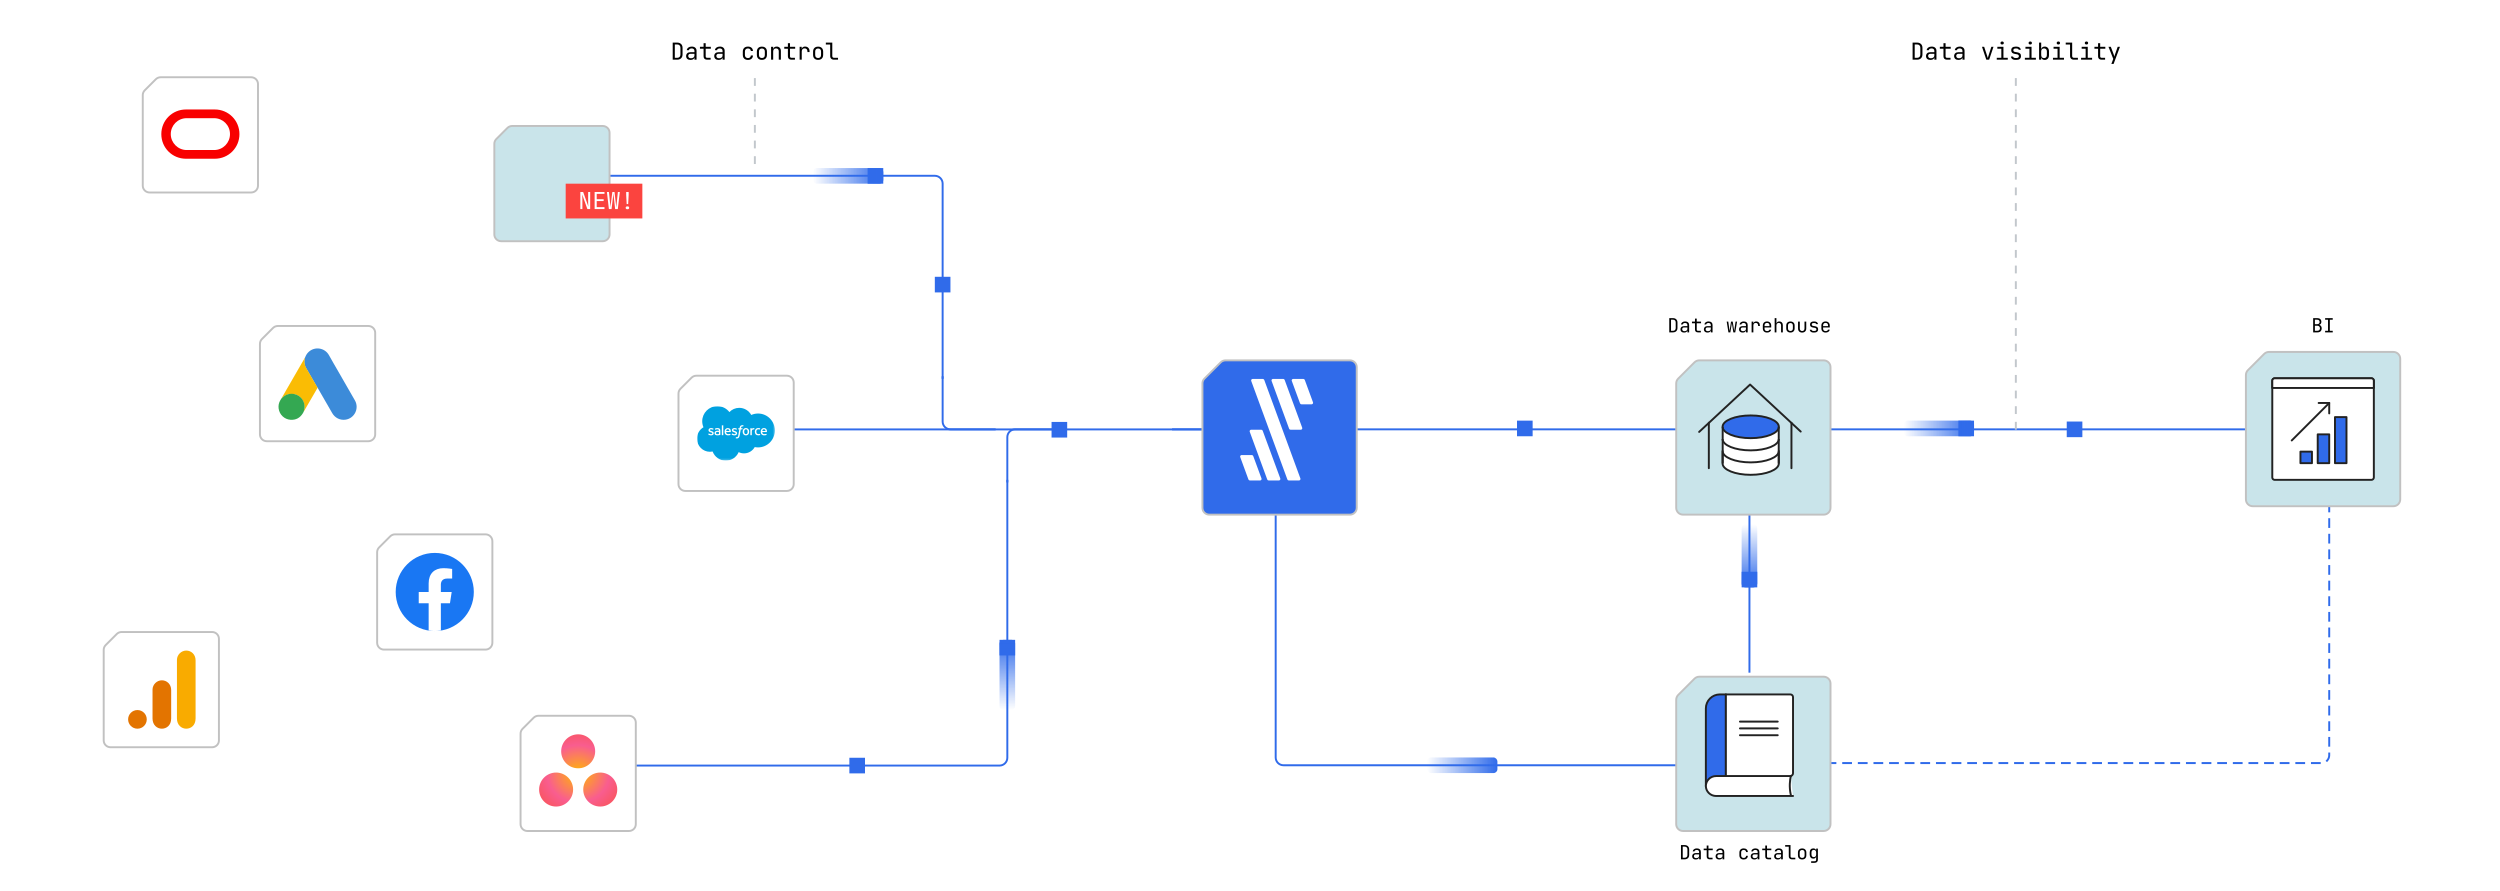 <svg width="1280" height="456" viewBox="0 0 1280 456" fill="none" xmlns="http://www.w3.org/2000/svg">
<rect width="1280" height="456" fill="white"/>
<g filter="url(#filter0_d_4024_133105)">
<path d="M52.119 326.272L57.776 320.615C58.432 319.959 59.322 319.59 60.251 319.59H106.594C108.527 319.59 110.094 321.157 110.094 323.09V375.09C110.094 377.023 108.527 378.59 106.594 378.59H54.594C52.661 378.59 51.094 377.023 51.094 375.09V328.747C51.094 327.818 51.462 326.928 52.119 326.272Z" fill="white" stroke="#C1C1C1"/>
<g clip-path="url(#clip0_4024_133105)">
<path d="M88.594 333.863V363.863C88.594 367.219 90.912 369.09 93.367 369.09C95.639 369.09 98.139 367.499 98.139 363.863V334.09C98.139 331.013 95.867 329.09 93.367 329.09C90.867 329.09 88.594 331.21 88.594 333.863Z" fill="#F9AB00"/>
<path d="M76.094 349.09V363.863C76.094 367.22 78.412 369.09 80.867 369.09C83.139 369.09 85.639 367.499 85.639 363.863V349.317C85.639 346.24 83.367 344.317 80.867 344.317C78.367 344.317 76.094 346.438 76.094 349.09Z" fill="#E37400"/>
<path d="M68.367 369.09C71.002 369.09 73.139 366.954 73.139 364.318C73.139 361.682 71.002 359.545 68.367 359.545C65.731 359.545 63.594 361.682 63.594 364.318C63.594 366.954 65.731 369.09 68.367 369.09Z" fill="#E37400"/>
</g>
</g>
<g filter="url(#filter1_d_4024_133105)">
<path d="M72.119 42.233L77.776 36.576C78.432 35.919 79.322 35.551 80.251 35.551H126.594C128.527 35.551 130.094 37.118 130.094 39.051V91.051C130.094 92.984 128.527 94.551 126.594 94.551H74.594C72.661 94.551 71.094 92.984 71.094 91.051V44.708C71.094 43.779 71.463 42.889 72.119 42.233Z" fill="white" stroke="#C1C1C1"/>
<g clip-path="url(#clip1_4024_133105)">
<path d="M93.205 77.274C86.199 77.274 80.594 71.669 80.594 64.662C80.594 57.656 86.199 52.051 93.205 52.051H107.982C114.989 52.051 120.594 57.656 120.594 64.662C120.594 71.669 114.989 77.274 107.982 77.274H93.205ZM107.6 72.815C112.186 72.815 115.753 69.121 115.753 64.662C115.753 60.076 112.059 56.509 107.6 56.509H93.587C89.001 56.509 85.434 60.204 85.434 64.662C85.434 69.121 89.129 72.815 93.587 72.815H107.6Z" fill="#F80000"/>
</g>
</g>
<g filter="url(#filter2_d_4024_133105)">
<path d="M132.119 169.584L137.776 163.927C138.432 163.271 139.322 162.902 140.251 162.902H186.594C188.527 162.902 190.094 164.469 190.094 166.402V218.402C190.094 220.335 188.527 221.902 186.594 221.902H134.594C132.661 221.902 131.094 220.335 131.094 218.402V172.059C131.094 171.131 131.462 170.241 132.119 169.584Z" fill="white" stroke="#C1C1C1"/>
<g clip-path="url(#clip2_4024_133105)">
<path d="M154.206 179.004C154.593 177.989 155.125 177.055 155.914 176.298C159.071 173.221 164.291 173.994 166.433 177.861C168.044 180.792 169.752 183.66 171.411 186.559C174.182 191.376 176.985 196.193 179.723 201.026C182.027 205.069 179.53 210.176 174.955 210.868C172.152 211.287 169.526 209.998 168.076 207.485C165.644 203.249 163.195 199.012 160.763 194.791C160.715 194.695 160.65 194.614 160.586 194.534C160.328 194.324 160.215 194.018 160.054 193.744C158.975 191.843 157.863 189.959 156.784 188.074C156.091 186.849 155.366 185.641 154.674 184.417C154.045 183.322 153.755 182.129 153.788 180.873C153.836 180.229 153.916 179.584 154.206 179.004Z" fill="#3C8BD9"/>
<path d="M154.204 179.004C154.059 179.584 153.931 180.164 153.898 180.776C153.85 182.129 154.188 183.386 154.865 184.562C156.637 187.606 158.409 190.667 160.165 193.728C160.326 194.002 160.455 194.275 160.616 194.533C159.649 196.209 158.683 197.868 157.7 199.543C156.347 201.879 154.994 204.231 153.625 206.567C153.56 206.567 153.544 206.535 153.528 206.486C153.512 206.357 153.56 206.245 153.592 206.116C154.253 203.699 153.705 201.557 152.046 199.72C151.031 198.609 149.742 197.981 148.26 197.771C146.327 197.497 144.62 197.997 143.089 199.205C142.815 199.414 142.638 199.72 142.316 199.881C142.251 199.881 142.219 199.849 142.203 199.801C142.976 198.464 143.733 197.127 144.507 195.79C147.696 190.248 150.886 184.707 154.092 179.181C154.124 179.117 154.172 179.068 154.204 179.004Z" fill="#FABC04"/>
<path d="M142.269 199.849C142.575 199.575 142.865 199.285 143.187 199.028C147.102 195.935 152.981 198.174 153.835 203.071C154.045 204.247 153.932 205.375 153.577 206.502C153.561 206.599 153.545 206.679 153.513 206.776C153.368 207.034 153.239 207.308 153.078 207.565C151.644 209.934 149.534 211.109 146.763 210.932C143.59 210.707 141.093 208.323 140.658 205.165C140.448 203.635 140.754 202.201 141.544 200.88C141.705 200.59 141.898 200.332 142.075 200.042C142.156 199.978 142.124 199.849 142.269 199.849Z" fill="#34A852"/>
<path d="M142.27 199.85C142.205 199.914 142.205 200.027 142.092 200.043C142.076 199.93 142.141 199.866 142.205 199.785L142.27 199.85Z" fill="#FABC04"/>
<path d="M153.511 206.777C153.447 206.664 153.511 206.583 153.576 206.503C153.592 206.519 153.624 206.551 153.64 206.567L153.511 206.777Z" fill="#E1C025"/>
</g>
</g>
<g filter="url(#filter3_d_4024_133105)">
<path d="M192.119 276.272L197.776 270.615C198.432 269.959 199.322 269.59 200.251 269.59H246.594C248.527 269.59 250.094 271.157 250.094 273.09V325.09C250.094 327.023 248.527 328.59 246.594 328.59H194.594C192.661 328.59 191.094 327.023 191.094 325.09V278.747C191.094 277.818 191.462 276.928 192.119 276.272Z" fill="white" stroke="#C1C1C1"/>
<g clip-path="url(#clip3_4024_133105)">
<g clip-path="url(#clip4_4024_133105)">
<path d="M220.594 319.093C231.639 319.093 240.594 310.138 240.594 299.093C240.594 288.047 231.639 279.093 220.594 279.093C209.548 279.093 200.594 288.047 200.594 299.093C200.594 310.138 209.548 319.093 220.594 319.093Z" fill="#1977F3"/>
<path d="M228.38 304.875L229.266 299.093H223.72V295.341C223.72 293.76 224.493 292.216 226.979 292.216H229.502V287.294C229.502 287.294 227.213 286.903 225.025 286.903C220.457 286.903 217.47 289.671 217.47 294.686V299.093H212.391V304.875H217.47V318.851C218.488 319.011 219.532 319.093 220.595 319.093C221.658 319.093 222.701 319.008 223.72 318.851V304.875H228.38Z" fill="white"/>
</g>
</g>
</g>
<path d="M509.281 219.826L486.632 219.826C484.422 219.826 482.632 218.035 482.632 215.826L482.632 193.133" stroke="#306BEA" stroke-linecap="square"/>
<path d="M482.629 193.434L482.629 94.001C482.629 91.792 480.838 90.001 478.629 90.001L293.708 90.001" stroke="#306BEA" stroke-linecap="square"/>
<path d="M935.715 390.688L1188.56 390.687C1190.77 390.687 1192.56 388.896 1192.56 386.687L1192.56 255.853" stroke="#306BEA" stroke-linecap="square" stroke-dasharray="4 4"/>
<path d="M542.398 219.826L519.749 219.826C517.54 219.826 515.749 221.617 515.749 223.826L515.749 246.52" stroke="#306BEA" stroke-linecap="square"/>
<path d="M515.75 246.158L515.75 387.973C515.75 390.182 513.959 391.973 511.75 391.973L324.026 391.973" stroke="#306BEA" stroke-linecap="square"/>
<path d="M653.148 246L653.148 387.814C653.148 390.024 654.939 391.814 657.148 391.814L860.346 391.815" stroke="#306BEA" stroke-linecap="square"/>
<path d="M511.75 327.596H519.75V335.596H511.75V327.596Z" fill="#306BEA"/>
<path d="M452.227 86.043L452.227 94.043L444.227 94.043L444.227 86.043L452.227 86.043Z" fill="#306BEA"/>
<path d="M434.879 387.973H442.879V395.973H434.879V387.973Z" fill="#306BEA"/>
<path d="M538.398 216.027H546.398V224.027H538.398V216.027Z" fill="#306BEA"/>
<path d="M478.629 141.717H486.629V149.717H478.629V141.717Z" fill="#306BEA"/>
<path d="M776.707 215.365H784.707V223.365H776.707V215.365Z" fill="#306BEA"/>
<path d="M1002.7 215.365H1010.7V223.365H1002.7V215.365Z" fill="#306BEA"/>
<path d="M899.715 292.738L899.715 300.738L891.715 300.738L891.715 292.738L899.715 292.738Z" fill="#306BEA"/>
<path d="M1058.17 215.826H1066.17V223.826H1058.17V215.826Z" fill="#306BEA"/>
<g filter="url(#filter4_d_4024_133105)">
<path d="M252.119 67.182L257.776 61.525C258.432 60.869 259.322 60.5 260.251 60.5H306.594C308.527 60.5 310.094 62.067 310.094 64V116C310.094 117.933 308.527 119.5 306.594 119.5H254.594C252.661 119.5 251.094 117.933 251.094 116V69.657C251.094 68.729 251.462 67.838 252.119 67.182Z" fill="#C9E4EA" stroke="#C1C1C1"/>
</g>
<rect x="289.633" y="94.043" width="39.251" height="17.8" fill="#FB443F"/>
<path d="M297.135 107.051V98.291H298.575L301.251 105.791C301.235 105.591 301.215 105.347 301.191 105.059C301.175 104.763 301.159 104.455 301.143 104.135C301.135 103.807 301.131 103.499 301.131 103.211V98.291H302.175V107.051H300.735L298.071 99.551C298.087 99.743 298.103 99.987 298.119 100.283C298.135 100.571 298.147 100.879 298.155 101.207C298.171 101.527 298.179 101.835 298.179 102.131V107.051H297.135ZM304.45 107.051V98.291H309.49V99.275H305.518V101.987H309.07V102.959H305.518V106.067H309.49V107.051H304.45ZM311.753 107.051L310.745 98.291H311.777L312.437 104.771C312.453 104.947 312.469 105.131 312.485 105.323C312.501 105.507 312.513 105.683 312.521 105.851C312.537 106.019 312.545 106.159 312.545 106.271C312.561 106.159 312.573 106.019 312.581 105.851C312.597 105.683 312.613 105.507 312.629 105.323C312.653 105.131 312.677 104.947 312.701 104.771L313.517 98.291H314.633L315.377 104.771C315.401 104.947 315.421 105.131 315.437 105.323C315.461 105.507 315.481 105.683 315.497 105.851C315.521 106.019 315.537 106.159 315.545 106.271C315.553 106.159 315.561 106.019 315.569 105.851C315.585 105.683 315.601 105.507 315.617 105.323C315.641 105.131 315.661 104.947 315.677 104.771L316.361 98.291H317.345L316.313 107.051H314.957L314.213 100.451C314.197 100.267 314.177 100.087 314.153 99.911C314.137 99.735 314.121 99.571 314.105 99.419C314.089 99.267 314.077 99.143 314.069 99.047C314.061 99.143 314.045 99.267 314.021 99.419C314.005 99.571 313.989 99.735 313.973 99.911C313.957 100.087 313.937 100.267 313.913 100.451L313.109 107.051H311.753ZM320.857 104.471L320.605 99.731V98.291H321.877V99.731L321.625 104.471H320.857ZM321.061 107.111C320.853 107.111 320.681 107.043 320.545 106.907C320.409 106.771 320.341 106.599 320.341 106.391C320.341 106.183 320.409 106.011 320.545 105.875C320.681 105.739 320.853 105.671 321.061 105.671H321.421C321.653 105.671 321.829 105.739 321.949 105.875C322.077 106.003 322.141 106.171 322.141 106.379C322.141 106.587 322.073 106.763 321.937 106.907C321.801 107.043 321.629 107.111 321.421 107.111H321.061Z" fill="white"/>
<rect x="511.75" y="363.596" width="36" height="8" rx="2" transform="rotate(-90 511.75 363.596)" fill="url(#paint0_linear_4024_133105)"/>
<rect x="730.668" y="387.814" width="36" height="8" rx="2" fill="url(#paint1_linear_4024_133105)"/>
<rect x="416.227" y="86.043" width="36" height="8" rx="2" fill="url(#paint2_linear_4024_133105)"/>
<rect x="974.703" y="215.365" width="36" height="8" rx="2" fill="url(#paint3_linear_4024_133105)"/>
<rect x="899.715" y="268.4" width="32.338" height="8" rx="2" transform="rotate(90 899.715 268.4)" fill="url(#paint4_linear_4024_133105)"/>
<path d="M619.437 219.859L397.483 219.859" stroke="#306BEA"/>
<path d="M861.242 219.826L600.095 219.826" stroke="#306BEA"/>
<path d="M1150.78 219.826L929.153 219.826" stroke="#306BEA"/>
<path d="M895.715 344.408L895.715 254.454" stroke="#306BEA"/>
<g filter="url(#filter5_d_4024_133105)">
<path d="M346.408 195.045L352.065 189.388C352.721 188.732 353.611 188.363 354.54 188.363H400.883C402.816 188.363 404.383 189.93 404.383 191.863V243.863C404.383 245.796 402.816 247.363 400.883 247.363H348.883C346.95 247.363 345.383 245.796 345.383 243.863V197.52C345.383 196.592 345.752 195.702 346.408 195.045Z" fill="white" stroke="#C1C1C1"/>
<g clip-path="url(#clip5_4024_133105)">
<g clip-path="url(#clip6_4024_133105)">
<mask id="mask0_4024_133105" style="mask-type:alpha" maskUnits="userSpaceOnUse" x="354" y="203" width="41" height="29">
<path d="M354.891 203.937H394.744V231.775H354.891V203.937Z" fill="white"/>
</mask>
<g mask="url(#mask0_4024_133105)">
<path fill-rule="evenodd" clip-rule="evenodd" d="M371.44 206.984C372.726 205.645 374.517 204.816 376.495 204.816C379.132 204.816 381.418 206.281 382.648 208.464C383.741 207.976 384.924 207.724 386.121 207.724C390.868 207.724 394.722 211.607 394.722 216.398C394.722 221.189 390.868 225.072 386.121 225.072C385.541 225.072 384.975 225.014 384.421 224.904C383.344 226.823 381.286 228.127 378.941 228.127C377.987 228.129 377.045 227.913 376.187 227.494C375.095 230.058 372.553 231.861 369.593 231.861C366.502 231.861 363.879 229.912 362.868 227.172C362.418 227.267 361.96 227.315 361.5 227.314C357.822 227.314 354.848 224.296 354.848 220.589C354.848 218.098 356.187 215.93 358.174 214.758C357.752 213.787 357.535 212.739 357.536 211.681C357.536 207.402 361.009 203.944 365.287 203.944C367.793 203.944 370.034 205.138 371.441 206.992" fill="#00A1E0"/>
<path fill-rule="evenodd" clip-rule="evenodd" d="M360.654 218.413C360.629 218.478 360.663 218.492 360.671 218.504C360.745 218.558 360.822 218.597 360.898 218.641C361.305 218.857 361.689 218.92 362.09 218.92C362.908 218.92 363.416 218.484 363.416 217.784V217.77C363.416 217.123 362.842 216.887 362.306 216.718L362.236 216.695C361.83 216.564 361.48 216.449 361.48 216.183V216.169C361.48 215.94 361.685 215.772 362.001 215.772C362.353 215.772 362.772 215.889 363.04 216.037C363.04 216.037 363.119 216.088 363.148 216.012C363.164 215.97 363.301 215.605 363.315 215.563C363.331 215.521 363.304 215.488 363.276 215.471C362.968 215.284 362.543 215.156 362.103 215.156L362.022 215.157C361.273 215.157 360.75 215.609 360.75 216.257V216.271C360.75 216.954 361.327 217.177 361.866 217.33L361.953 217.357C362.346 217.478 362.686 217.583 362.686 217.858V217.872C362.686 218.126 362.465 218.315 362.11 218.315C361.972 218.315 361.533 218.312 361.057 218.011C360.999 217.978 360.966 217.954 360.922 217.927C360.898 217.912 360.84 217.887 360.814 217.963L360.653 218.412L360.654 218.413ZM372.624 218.412C372.599 218.477 372.633 218.491 372.641 218.502C372.716 218.557 372.792 218.596 372.868 218.64C373.275 218.855 373.659 218.918 374.061 218.918C374.878 218.918 375.387 218.483 375.387 217.783V217.769C375.387 217.121 374.814 216.886 374.276 216.717L374.206 216.694C373.8 216.563 373.45 216.448 373.45 216.182V216.168C373.45 215.939 373.655 215.771 373.972 215.771C374.323 215.771 374.741 215.888 375.01 216.036C375.01 216.036 375.09 216.087 375.119 216.011C375.134 215.969 375.271 215.603 375.284 215.562C375.3 215.519 375.273 215.487 375.245 215.47C374.937 215.283 374.512 215.155 374.073 215.155L373.991 215.156C373.242 215.156 372.719 215.608 372.719 216.256V216.27C372.719 216.953 373.296 217.175 373.836 217.329L373.922 217.356C374.316 217.477 374.655 217.582 374.655 217.857V217.871C374.655 218.125 374.434 218.314 374.079 218.314C373.941 218.314 373.5 218.311 373.025 218.01C372.968 217.977 372.934 217.954 372.891 217.925C372.876 217.916 372.807 217.889 372.783 217.962L372.622 218.411L372.624 218.412ZM380.798 217.039C380.798 217.435 380.724 217.747 380.579 217.968C380.435 218.186 380.218 218.293 379.914 218.293C379.611 218.293 379.394 218.187 379.252 217.97C379.109 217.75 379.037 217.436 379.037 217.041C379.037 216.645 379.109 216.334 379.252 216.116C379.394 215.899 379.609 215.795 379.914 215.795C380.219 215.795 380.436 215.9 380.579 216.116C380.725 216.334 380.798 216.645 380.798 217.041V217.039ZM381.481 216.307C381.413 216.08 381.309 215.88 381.17 215.713C381.031 215.546 380.855 215.411 380.645 215.315C380.437 215.217 380.191 215.168 379.913 215.168C379.634 215.168 379.39 215.218 379.18 215.315C378.972 215.412 378.795 215.546 378.656 215.713C378.517 215.88 378.412 216.08 378.345 216.307C378.278 216.532 378.245 216.778 378.245 217.041C378.245 217.303 378.278 217.549 378.345 217.775C378.412 218.002 378.516 218.201 378.656 218.368C378.795 218.535 378.972 218.669 379.18 218.764C379.39 218.859 379.636 218.907 379.913 218.907C380.19 218.907 380.436 218.859 380.644 218.764C380.852 218.669 381.029 218.535 381.168 218.368C381.308 218.201 381.412 218.002 381.479 217.775C381.546 217.549 381.579 217.303 381.579 217.041C381.579 216.78 381.546 216.532 381.479 216.307H381.481ZM387.091 218.182C387.068 218.116 387.004 218.141 387.004 218.141C386.904 218.179 386.799 218.214 386.686 218.231C386.572 218.249 386.445 218.258 386.312 218.258C385.982 218.258 385.719 218.16 385.531 217.965C385.342 217.77 385.237 217.457 385.238 217.032C385.239 216.645 385.333 216.355 385.5 216.132C385.666 215.912 385.921 215.798 386.258 215.798C386.539 215.798 386.755 215.831 386.98 215.902C386.98 215.902 387.034 215.925 387.059 215.854C387.119 215.689 387.163 215.57 387.228 215.388C387.246 215.336 387.201 215.314 387.185 215.308C387.097 215.274 386.888 215.217 386.729 215.193C386.582 215.17 386.41 215.159 386.217 215.159C385.929 215.159 385.675 215.208 385.456 215.305C385.238 215.402 385.053 215.537 384.907 215.704C384.76 215.871 384.649 216.07 384.574 216.297C384.5 216.523 384.463 216.77 384.463 217.032C384.463 217.598 384.615 218.057 384.917 218.392C385.219 218.729 385.673 218.899 386.265 218.899C386.615 218.899 386.974 218.828 387.232 218.726C387.232 218.726 387.281 218.703 387.26 218.645L387.091 218.182H387.091ZM388.286 216.658C388.318 216.438 388.378 216.255 388.473 216.113C388.615 215.896 388.831 215.778 389.134 215.778C389.437 215.778 389.638 215.897 389.782 216.113C389.877 216.256 389.918 216.446 389.934 216.658L388.278 216.658L388.286 216.658ZM390.586 216.175C390.528 215.956 390.384 215.735 390.29 215.634C390.14 215.474 389.995 215.362 389.85 215.3C389.641 215.211 389.416 215.165 389.188 215.166C388.899 215.166 388.637 215.214 388.425 215.314C388.212 215.414 388.034 215.55 387.893 215.72C387.752 215.889 387.647 216.09 387.579 216.32C387.512 216.547 387.478 216.796 387.478 217.057C387.478 217.324 387.513 217.572 387.583 217.796C387.653 218.021 387.766 218.219 387.918 218.383C388.071 218.549 388.265 218.678 388.5 218.769C388.733 218.859 389.016 218.905 389.339 218.904C390.008 218.902 390.359 218.754 390.503 218.673C390.528 218.659 390.553 218.634 390.522 218.562L390.372 218.139C390.348 218.076 390.285 218.099 390.285 218.099C390.119 218.161 389.885 218.272 389.335 218.27C388.976 218.27 388.711 218.164 388.544 217.998C388.374 217.828 388.289 217.58 388.276 217.228L390.591 217.23C390.591 217.23 390.652 217.23 390.658 217.17C390.66 217.145 390.737 216.695 390.589 216.175L390.586 216.175ZM369.78 216.658C369.813 216.438 369.873 216.255 369.968 216.113C370.109 215.896 370.325 215.778 370.628 215.778C370.932 215.778 371.132 215.897 371.276 216.113C371.371 216.256 371.413 216.446 371.428 216.658L369.773 216.658L369.78 216.658ZM372.08 216.175C372.022 215.956 371.878 215.735 371.784 215.634C371.635 215.474 371.49 215.362 371.345 215.3C371.135 215.211 370.91 215.165 370.683 215.166C370.394 215.166 370.132 215.214 369.919 215.314C369.707 215.414 369.528 215.55 369.387 215.72C369.247 215.889 369.141 216.09 369.074 216.32C369.007 216.547 368.973 216.796 368.973 217.057C368.973 217.324 369.008 217.572 369.078 217.796C369.148 218.021 369.261 218.219 369.412 218.383C369.564 218.549 369.759 218.678 369.993 218.769C370.226 218.859 370.508 218.905 370.833 218.904C371.501 218.902 371.853 218.754 371.996 218.673C372.022 218.659 372.046 218.634 372.016 218.562L371.865 218.139C371.842 218.076 371.778 218.099 371.778 218.099C371.612 218.161 371.378 218.272 370.828 218.27C370.471 218.27 370.204 218.164 370.037 217.998C369.867 217.828 369.782 217.58 369.769 217.228L372.084 217.23C372.084 217.23 372.145 217.23 372.151 217.17C372.154 217.145 372.23 216.695 372.082 216.175L372.08 216.175ZM364.784 218.167C364.693 218.095 364.68 218.077 364.65 218.03C364.605 217.96 364.581 217.859 364.581 217.73C364.581 217.528 364.648 217.381 364.788 217.283C364.786 217.283 364.987 217.11 365.459 217.116C365.669 217.12 365.878 217.138 366.086 217.169V218.22H366.086C366.086 218.22 365.793 218.283 365.462 218.303C364.992 218.331 364.784 218.168 364.785 218.168L364.784 218.167ZM365.704 216.541C365.61 216.534 365.488 216.531 365.343 216.531C365.146 216.531 364.954 216.555 364.775 216.604C364.595 216.652 364.432 216.728 364.293 216.828C364.153 216.928 364.038 217.058 363.957 217.209C363.875 217.361 363.834 217.54 363.834 217.742C363.834 217.947 363.869 218.125 363.94 218.27C364.009 218.414 364.112 218.538 364.241 218.632C364.37 218.725 364.529 218.794 364.712 218.835C364.893 218.877 365.099 218.898 365.324 218.898C365.562 218.898 365.797 218.878 366.026 218.839C366.221 218.806 366.415 218.768 366.608 218.726C366.685 218.708 366.77 218.685 366.77 218.685C366.828 218.671 366.823 218.609 366.823 218.609L366.822 216.5C366.822 216.037 366.698 215.692 366.454 215.48C366.211 215.267 365.855 215.16 365.393 215.16C365.22 215.16 364.94 215.184 364.773 215.217C364.773 215.217 364.269 215.315 364.061 215.478C364.061 215.478 364.016 215.506 364.041 215.57L364.205 216.01C364.225 216.067 364.281 216.047 364.281 216.047C364.281 216.047 364.298 216.04 364.319 216.028C364.762 215.786 365.325 215.794 365.325 215.794C365.574 215.794 365.768 215.844 365.897 215.943C366.023 216.04 366.087 216.186 366.087 216.494V216.592C365.889 216.563 365.706 216.546 365.706 216.546L365.704 216.541ZM384.312 215.35C384.315 215.342 384.317 215.334 384.317 215.325C384.317 215.317 384.315 215.309 384.312 215.301C384.309 215.293 384.304 215.286 384.298 215.28C384.292 215.274 384.285 215.27 384.277 215.267C384.238 215.252 384.041 215.21 383.89 215.201C383.6 215.183 383.439 215.232 383.294 215.297C383.151 215.361 382.992 215.465 382.904 215.585L382.904 215.304C382.904 215.265 382.877 215.234 382.838 215.234H382.246C382.207 215.234 382.179 215.265 382.179 215.304V218.747C382.179 218.766 382.187 218.784 382.2 218.797C382.213 218.81 382.231 218.817 382.25 218.817H382.856C382.875 218.817 382.893 218.81 382.906 218.797C382.919 218.784 382.926 218.766 382.926 218.747V217.018C382.926 216.787 382.952 216.557 383.003 216.412C383.053 216.268 383.121 216.154 383.205 216.072C383.285 215.993 383.383 215.934 383.491 215.9C383.592 215.871 383.696 215.857 383.801 215.857C383.922 215.857 384.055 215.888 384.055 215.888C384.099 215.893 384.124 215.865 384.139 215.825C384.179 215.72 384.291 215.403 384.313 215.34" fill="#FFFFFE"/>
<path fill-rule="evenodd" clip-rule="evenodd" d="M378.649 213.76C378.575 213.738 378.498 213.72 378.421 213.706C378.317 213.689 378.212 213.681 378.107 213.682C377.689 213.682 377.359 213.8 377.128 214.033C376.898 214.265 376.742 214.617 376.664 215.081L376.635 215.238H376.111C376.111 215.238 376.047 215.235 376.033 215.305L375.947 215.786C375.941 215.832 375.961 215.86 376.022 215.86H376.533L376.015 218.753C375.974 218.986 375.928 219.178 375.876 219.323C375.826 219.466 375.776 219.573 375.715 219.651C375.656 219.727 375.6 219.782 375.504 219.815C375.424 219.842 375.332 219.854 375.232 219.854C375.176 219.854 375.101 219.845 375.046 219.834C374.991 219.823 374.963 219.81 374.922 219.793C374.922 219.793 374.862 219.77 374.838 219.83C374.819 219.879 374.683 220.254 374.667 220.3C374.65 220.346 374.673 220.382 374.702 220.392C374.77 220.417 374.821 220.432 374.913 220.454C375.042 220.484 375.15 220.486 375.252 220.486C375.465 220.486 375.659 220.456 375.819 220.398C375.981 220.34 376.122 220.238 376.246 220.1C376.381 219.951 376.466 219.796 376.547 219.583C376.627 219.373 376.695 219.111 376.75 218.807L377.271 215.86H378.032C378.032 215.86 378.096 215.863 378.109 215.793L378.196 215.312C378.202 215.266 378.182 215.238 378.12 215.238H377.381C377.385 215.221 377.418 214.961 377.503 214.717C377.539 214.612 377.608 214.528 377.665 214.47C377.719 214.415 377.786 214.374 377.859 214.35C377.939 214.325 378.023 214.313 378.107 214.314C378.177 214.314 378.245 214.322 378.297 214.333C378.368 214.348 378.396 214.356 378.415 214.362C378.49 214.385 378.5 214.363 378.515 214.326L378.692 213.841C378.71 213.789 378.666 213.767 378.649 213.76ZM368.324 218.759C368.324 218.798 368.296 218.829 368.257 218.829H367.644C367.606 218.829 367.578 218.798 367.578 218.759V213.826C367.578 213.788 367.606 213.756 367.644 213.756H368.257C368.296 213.756 368.324 213.788 368.324 213.826V218.759Z" fill="#FFFFFE"/>
</g>
</g>
</g>
</g>
<g filter="url(#filter6_d_4024_133105)">
<path d="M614.674 189.849L622.997 181.525C623.653 180.869 624.544 180.5 625.472 180.5H689.148C691.081 180.5 692.648 182.067 692.648 184V256C692.648 257.933 691.081 259.5 689.148 259.5H617.148C615.215 259.5 613.648 257.933 613.648 256V192.324C613.648 191.395 614.017 190.505 614.674 189.849Z" fill="#306BEA" stroke="#C1C1C1"/>
</g>
<path d="M660.773 220.027H665.994C666.2 220.027 666.398 219.945 666.544 219.799C666.69 219.653 666.772 219.455 666.772 219.249C666.772 219.142 666.75 219.037 666.71 218.938L657.731 194.498C657.675 194.354 657.578 194.23 657.452 194.141C657.326 194.053 657.177 194.004 657.022 194H651.786C651.58 194 651.382 194.082 651.236 194.228C651.09 194.374 651.008 194.572 651.008 194.778C651.008 194.868 651.024 194.958 651.054 195.043L660.041 219.545C660.101 219.689 660.202 219.813 660.333 219.899C660.463 219.985 660.617 220.03 660.773 220.027Z" fill="white"/>
<path d="M659.848 246H665.069C665.275 246 665.473 245.918 665.619 245.772C665.765 245.626 665.847 245.428 665.847 245.222C665.847 245.132 665.831 245.042 665.8 244.957L647.289 194.514C647.233 194.369 647.135 194.244 647.008 194.155C646.88 194.066 646.729 194.018 646.573 194.016H641.36C641.154 194.016 640.956 194.098 640.81 194.244C640.664 194.389 640.582 194.587 640.582 194.794C640.582 194.884 640.598 194.973 640.629 195.058L659.14 245.51C659.196 245.652 659.294 245.775 659.42 245.862C659.546 245.949 659.694 245.997 659.848 246Z" fill="white"/>
<path d="M649.562 246H654.775C654.971 246.001 655.16 245.927 655.305 245.795C655.449 245.662 655.538 245.48 655.553 245.284C655.553 245.181 655.537 245.079 655.507 244.981L646.496 220.518C646.441 220.374 646.344 220.25 646.218 220.161C646.092 220.072 645.942 220.023 645.788 220.02H640.544C640.346 220.031 640.16 220.119 640.024 220.263C639.888 220.408 639.812 220.599 639.813 220.798C639.812 220.883 639.828 220.967 639.859 221.047L648.831 245.518C648.89 245.662 648.991 245.786 649.122 245.872C649.252 245.958 649.406 246.002 649.562 246Z" fill="white"/>
<path d="M661.406 195.066L665.615 206.512C665.671 206.656 665.768 206.78 665.894 206.868C666.02 206.957 666.169 207.006 666.324 207.01H671.521C671.728 207.01 671.925 206.928 672.071 206.782C672.217 206.636 672.299 206.438 672.299 206.232C672.299 206.141 672.283 206.052 672.253 205.967L668.043 194.514C667.988 194.37 667.891 194.246 667.765 194.157C667.639 194.068 667.489 194.019 667.335 194.016H662.114C661.908 194.016 661.71 194.098 661.564 194.244C661.418 194.389 661.336 194.587 661.336 194.794C661.343 194.888 661.366 194.98 661.406 195.066Z" fill="white"/>
<path d="M639.937 246H645.15C645.356 246 645.554 245.918 645.7 245.772C645.846 245.626 645.928 245.428 645.928 245.222C645.928 245.132 645.912 245.042 645.881 244.957L641.649 233.48C641.593 233.335 641.495 233.21 641.367 233.122C641.239 233.033 641.088 232.984 640.933 232.982H635.727C635.521 232.982 635.323 233.064 635.177 233.21C635.031 233.356 634.949 233.554 634.949 233.761C634.95 233.853 634.965 233.945 634.996 234.033L639.205 245.51C639.264 245.656 639.365 245.781 639.495 245.868C639.626 245.956 639.78 246.002 639.937 246Z" fill="white"/>
<g filter="url(#filter7_d_4024_133105)">
<path d="M857.24 189.849L865.563 181.525C866.22 180.869 867.11 180.5 868.038 180.5H931.715C933.648 180.5 935.215 182.067 935.215 184V256C935.215 257.933 933.648 259.5 931.715 259.5H859.715C857.782 259.5 856.215 257.933 856.215 256V192.324C856.215 191.395 856.584 190.505 857.24 189.849Z" fill="#C9E4EA" stroke="#C1C1C1"/>
</g>
<path d="M910.75 237.299C910.75 240.506 904.307 243.107 896.358 243.107C888.408 243.107 881.965 240.508 881.965 237.299V218.648C881.965 221.855 888.408 224.456 896.358 224.456C904.307 224.456 910.75 221.857 910.75 218.648V237.299Z" fill="white"/>
<path d="M869.961 221.137L896.035 196.891L921.961 220.959" stroke="#222222" stroke-miterlimit="10" stroke-linecap="round" stroke-linejoin="round"/>
<path d="M874.922 216.461V239.712" stroke="#222222" stroke-miterlimit="10" stroke-linecap="round" stroke-linejoin="round"/>
<path d="M917.219 216.496V239.711" stroke="#222222" stroke-miterlimit="10" stroke-linecap="round" stroke-linejoin="round"/>
<path d="M896.361 224.335C904.31 224.335 910.754 221.733 910.754 218.523C910.754 215.313 904.31 212.711 896.361 212.711C888.413 212.711 881.969 215.313 881.969 218.523C881.969 221.733 888.413 224.335 896.361 224.335Z" fill="#306BEA" stroke="#222222" stroke-miterlimit="10" stroke-linejoin="round"/>
<path d="M910.75 224.779C910.75 227.988 904.307 230.591 896.358 230.591C888.408 230.591 881.965 227.988 881.965 224.779" stroke="#222222" stroke-miterlimit="10" stroke-linejoin="round"/>
<path d="M910.75 237.301C910.75 240.507 904.307 243.108 896.358 243.108C888.408 243.108 881.965 240.509 881.965 237.301V230.936C881.965 234.142 888.408 236.743 896.358 236.743C904.307 236.743 910.75 234.145 910.75 230.936V237.301Z" stroke="#222222" stroke-miterlimit="10" stroke-linejoin="round"/>
<path d="M882.016 237.294V218.523" stroke="#222222" stroke-miterlimit="10" stroke-linejoin="round"/>
<path d="M910.707 237.294V218.523" stroke="#222222" stroke-miterlimit="10" stroke-linejoin="round"/>
<path d="M854.662 170.176V162.876H856.552C857.026 162.876 857.432 162.966 857.772 163.146C858.119 163.326 858.386 163.579 858.572 163.906C858.766 164.232 858.862 164.619 858.862 165.066V167.976C858.862 168.422 858.766 168.812 858.572 169.146C858.386 169.472 858.119 169.726 857.772 169.906C857.432 170.086 857.026 170.176 856.552 170.176H854.662ZM855.562 169.376H856.552C856.992 169.376 857.336 169.252 857.582 169.006C857.836 168.759 857.962 168.416 857.962 167.976V165.066C857.962 164.632 857.836 164.292 857.582 164.046C857.336 163.799 856.992 163.676 856.552 163.676H855.562V169.376ZM862.258 170.276C861.678 170.276 861.222 170.129 860.888 169.836C860.555 169.536 860.388 169.132 860.388 168.626C860.388 168.112 860.555 167.709 860.888 167.416C861.222 167.122 861.672 166.976 862.238 166.976H863.938V166.426C863.938 166.086 863.835 165.826 863.628 165.646C863.428 165.459 863.142 165.366 862.768 165.366C862.442 165.366 862.168 165.436 861.948 165.576C861.728 165.709 861.602 165.892 861.568 166.126H860.668C860.728 165.652 860.952 165.276 861.338 164.996C861.725 164.716 862.208 164.576 862.788 164.576C863.422 164.576 863.922 164.739 864.288 165.066C864.655 165.392 864.838 165.836 864.838 166.396V170.176H863.958V169.126H863.808L863.958 168.976C863.958 169.376 863.802 169.692 863.488 169.926C863.182 170.159 862.772 170.276 862.258 170.276ZM862.478 169.566C862.905 169.566 863.255 169.459 863.528 169.246C863.802 169.032 863.938 168.759 863.938 168.426V167.646H862.258C861.958 167.646 861.722 167.729 861.548 167.896C861.375 168.062 861.288 168.289 861.288 168.576C861.288 168.882 861.392 169.126 861.598 169.306C861.812 169.479 862.105 169.566 862.478 169.566ZM869.334 170.176C868.861 170.176 868.491 170.049 868.224 169.796C867.964 169.542 867.834 169.186 867.834 168.726V165.496H866.284V164.676H867.834V163.126H868.734V164.676H870.934V165.496H868.734V168.726C868.734 169.146 868.934 169.356 869.334 169.356H870.834V170.176H869.334ZM874.25 170.276C873.67 170.276 873.214 170.129 872.88 169.836C872.547 169.536 872.38 169.132 872.38 168.626C872.38 168.112 872.547 167.709 872.88 167.416C873.214 167.122 873.664 166.976 874.23 166.976H875.93V166.426C875.93 166.086 875.827 165.826 875.62 165.646C875.42 165.459 875.134 165.366 874.76 165.366C874.434 165.366 874.16 165.436 873.94 165.576C873.72 165.709 873.594 165.892 873.56 166.126H872.66C872.72 165.652 872.944 165.276 873.33 164.996C873.717 164.716 874.2 164.576 874.78 164.576C875.414 164.576 875.914 164.739 876.28 165.066C876.647 165.392 876.83 165.836 876.83 166.396V170.176H875.95V169.126H875.8L875.95 168.976C875.95 169.376 875.794 169.692 875.48 169.926C875.174 170.159 874.764 170.276 874.25 170.276ZM874.47 169.566C874.897 169.566 875.247 169.459 875.52 169.246C875.794 169.032 875.93 168.759 875.93 168.426V167.646H874.25C873.95 167.646 873.714 167.729 873.54 167.896C873.367 168.062 873.28 168.289 873.28 168.576C873.28 168.882 873.384 169.126 873.59 169.306C873.804 169.479 874.097 169.566 874.47 169.566ZM884.953 170.176L884.073 164.676H884.873L885.423 168.576C885.443 168.722 885.463 168.882 885.483 169.056C885.509 169.222 885.529 169.362 885.543 169.476C885.556 169.362 885.576 169.222 885.603 169.056C885.636 168.882 885.663 168.722 885.683 168.576L886.293 164.676H887.153L887.763 168.576C887.783 168.722 887.806 168.882 887.833 169.056C887.866 169.222 887.889 169.362 887.903 169.476C887.916 169.362 887.936 169.222 887.963 169.056C887.996 168.882 888.023 168.722 888.043 168.576L888.613 164.676H889.373L888.453 170.176H887.463L886.873 166.376C886.846 166.189 886.816 166.002 886.783 165.816C886.749 165.629 886.726 165.482 886.713 165.376C886.699 165.482 886.679 165.629 886.653 165.816C886.626 166.002 886.596 166.189 886.563 166.376L885.943 170.176H884.953ZM892.239 170.276C891.659 170.276 891.202 170.129 890.869 169.836C890.535 169.536 890.369 169.132 890.369 168.626C890.369 168.112 890.535 167.709 890.869 167.416C891.202 167.122 891.652 166.976 892.219 166.976H893.919V166.426C893.919 166.086 893.815 165.826 893.609 165.646C893.409 165.459 893.122 165.366 892.749 165.366C892.422 165.366 892.149 165.436 891.929 165.576C891.709 165.709 891.582 165.892 891.549 166.126H890.649C890.709 165.652 890.932 165.276 891.319 164.996C891.705 164.716 892.189 164.576 892.769 164.576C893.402 164.576 893.902 164.739 894.269 165.066C894.635 165.392 894.819 165.836 894.819 166.396V170.176H893.939V169.126H893.789L893.939 168.976C893.939 169.376 893.782 169.692 893.469 169.926C893.162 170.159 892.752 170.276 892.239 170.276ZM892.459 169.566C892.885 169.566 893.235 169.459 893.509 169.246C893.782 169.032 893.919 168.759 893.919 168.426V167.646H892.239C891.939 167.646 891.702 167.729 891.529 167.896C891.355 168.062 891.269 168.289 891.269 168.576C891.269 168.882 891.372 169.126 891.579 169.306C891.792 169.479 892.085 169.566 892.459 169.566ZM896.825 170.176V164.676H897.705V165.726H897.915L897.625 166.376C897.625 165.782 897.752 165.336 898.005 165.036C898.265 164.729 898.648 164.576 899.155 164.576C899.735 164.576 900.195 164.759 900.535 165.126C900.882 165.486 901.055 165.976 901.055 166.596V166.926H900.155V166.676C900.155 166.242 900.048 165.912 899.835 165.686C899.628 165.452 899.332 165.336 898.945 165.336C898.565 165.336 898.265 165.452 898.045 165.686C897.832 165.919 897.725 166.249 897.725 166.676V170.176H896.825ZM904.711 170.276C904.278 170.276 903.898 170.189 903.571 170.016C903.251 169.842 903.001 169.599 902.821 169.286C902.648 168.966 902.561 168.596 902.561 168.176V166.676C902.561 166.249 902.648 165.879 902.821 165.566C903.001 165.252 903.251 165.009 903.571 164.836C903.898 164.662 904.278 164.576 904.711 164.576C905.144 164.576 905.521 164.662 905.841 164.836C906.168 165.009 906.418 165.252 906.591 165.566C906.771 165.879 906.861 166.249 906.861 166.676V167.646H903.441V168.176C903.441 168.609 903.551 168.942 903.771 169.176C903.991 169.402 904.304 169.516 904.711 169.516C905.058 169.516 905.338 169.456 905.551 169.336C905.764 169.209 905.894 169.022 905.941 168.776H906.841C906.781 169.236 906.554 169.602 906.161 169.876C905.774 170.142 905.291 170.276 904.711 170.276ZM905.981 167.046V166.676C905.981 166.242 905.871 165.909 905.651 165.676C905.438 165.442 905.124 165.326 904.711 165.326C904.304 165.326 903.991 165.442 903.771 165.676C903.551 165.909 903.441 166.242 903.441 166.676V166.966H906.051L905.981 167.046ZM908.627 170.176V162.876H909.527V164.676V165.726H909.717L909.527 165.936C909.527 165.502 909.657 165.169 909.917 164.936C910.177 164.696 910.537 164.576 910.997 164.576C911.55 164.576 911.99 164.746 912.317 165.086C912.644 165.426 912.807 165.889 912.807 166.476V170.176H911.907V166.576C911.907 166.182 911.8 165.879 911.587 165.666C911.38 165.446 911.097 165.336 910.737 165.336C910.364 165.336 910.067 165.452 909.847 165.686C909.634 165.919 909.527 166.249 909.527 166.676V170.176H908.627ZM916.703 170.256C916.263 170.256 915.883 170.172 915.563 170.006C915.243 169.839 914.993 169.599 914.813 169.286C914.64 168.966 914.553 168.589 914.553 168.156V166.696C914.553 166.256 914.64 165.879 914.813 165.566C914.993 165.252 915.243 165.012 915.563 164.846C915.883 164.679 916.263 164.596 916.703 164.596C917.143 164.596 917.523 164.679 917.843 164.846C918.163 165.012 918.41 165.252 918.583 165.566C918.763 165.879 918.853 166.252 918.853 166.686V168.156C918.853 168.589 918.763 168.966 918.583 169.286C918.41 169.599 918.163 169.839 917.843 170.006C917.523 170.172 917.143 170.256 916.703 170.256ZM916.703 169.456C917.096 169.456 917.403 169.346 917.623 169.126C917.843 168.906 917.953 168.582 917.953 168.156V166.696C917.953 166.269 917.843 165.946 917.623 165.726C917.403 165.506 917.096 165.396 916.703 165.396C916.316 165.396 916.01 165.506 915.783 165.726C915.563 165.946 915.453 166.269 915.453 166.696V168.156C915.453 168.582 915.563 168.906 915.783 169.126C916.01 169.346 916.316 169.456 916.703 169.456ZM922.689 170.276C922.056 170.276 921.549 170.089 921.169 169.716C920.789 169.336 920.599 168.822 920.599 168.176V164.676H921.499V168.176C921.499 168.589 921.606 168.912 921.819 169.146C922.033 169.372 922.323 169.486 922.689 169.486C923.063 169.486 923.356 169.372 923.569 169.146C923.789 168.912 923.899 168.589 923.899 168.176V164.676H924.799V168.176C924.799 168.822 924.606 169.336 924.219 169.716C923.833 170.089 923.323 170.276 922.689 170.276ZM928.525 170.256C928.152 170.256 927.825 170.199 927.545 170.086C927.272 169.966 927.052 169.799 926.885 169.586C926.725 169.372 926.629 169.119 926.595 168.826H927.495C927.535 169.019 927.642 169.172 927.815 169.286C927.995 169.399 928.232 169.456 928.525 169.456H928.945C929.299 169.456 929.562 169.386 929.735 169.246C929.909 169.099 929.995 168.906 929.995 168.666C929.995 168.432 929.915 168.249 929.755 168.116C929.602 167.976 929.372 167.882 929.065 167.836L928.325 167.716C927.785 167.622 927.382 167.456 927.115 167.216C926.855 166.969 926.725 166.612 926.725 166.146C926.725 165.652 926.882 165.272 927.195 165.006C927.509 164.732 927.979 164.596 928.605 164.596H928.985C929.512 164.596 929.935 164.719 930.255 164.966C930.575 165.212 930.769 165.546 930.835 165.966H929.935C929.895 165.792 929.795 165.656 929.635 165.556C929.475 165.449 929.259 165.396 928.985 165.396H928.605C928.265 165.396 928.015 165.459 927.855 165.586C927.702 165.712 927.625 165.902 927.625 166.156C927.625 166.382 927.692 166.549 927.825 166.656C927.959 166.762 928.169 166.839 928.455 166.886L929.195 167.006C929.789 167.099 930.219 167.272 930.485 167.526C930.759 167.779 930.895 168.146 930.895 168.626C930.895 169.132 930.732 169.532 930.405 169.826C930.085 170.112 929.599 170.256 928.945 170.256H928.525ZM934.691 170.276C934.258 170.276 933.878 170.189 933.551 170.016C933.231 169.842 932.981 169.599 932.801 169.286C932.628 168.966 932.541 168.596 932.541 168.176V166.676C932.541 166.249 932.628 165.879 932.801 165.566C932.981 165.252 933.231 165.009 933.551 164.836C933.878 164.662 934.258 164.576 934.691 164.576C935.125 164.576 935.501 164.662 935.821 164.836C936.148 165.009 936.398 165.252 936.571 165.566C936.751 165.879 936.841 166.249 936.841 166.676V167.646H933.421V168.176C933.421 168.609 933.531 168.942 933.751 169.176C933.971 169.402 934.285 169.516 934.691 169.516C935.038 169.516 935.318 169.456 935.531 169.336C935.745 169.209 935.875 169.022 935.921 168.776H936.821C936.761 169.236 936.535 169.602 936.141 169.876C935.755 170.142 935.271 170.276 934.691 170.276ZM935.961 167.046V166.676C935.961 166.242 935.851 165.909 935.631 165.676C935.418 165.442 935.105 165.326 934.691 165.326C934.285 165.326 933.971 165.442 933.751 165.676C933.531 165.909 933.421 166.242 933.421 166.676V166.966H936.031L935.961 167.046Z" fill="black"/>
<g filter="url(#filter8_d_4024_133105)">
<path d="M857.24 351.821L865.563 343.498C866.22 342.841 867.11 342.473 868.038 342.473H931.715C933.648 342.473 935.215 344.04 935.215 345.973V417.973C935.215 419.906 933.648 421.473 931.715 421.473H859.715C857.782 421.473 856.215 419.906 856.215 417.973V354.296C856.215 353.368 856.584 352.478 857.24 351.821Z" fill="#C9E4EA" stroke="#C1C1C1"/>
</g>
<path d="M873.402 402.635V362.715C873.402 358.756 876.613 355.545 880.573 355.545H883.648V397.338" fill="#306BEA"/>
<path d="M873.402 402.635V362.715C873.402 358.756 876.613 355.545 880.573 355.545H883.648V397.338" stroke="#222222" stroke-linecap="round" stroke-linejoin="round"/>
<path d="M916.888 397.338H878.638C877.194 397.338 875.885 397.912 874.937 398.834C873.989 399.756 873.402 401.036 873.402 402.441C873.402 405.259 875.746 407.545 878.638 407.545H918.023" fill="white"/>
<path d="M916.888 397.338H878.638C877.194 397.338 875.885 397.912 874.937 398.834C873.989 399.756 873.402 401.036 873.402 402.441C873.402 405.259 875.746 407.545 878.638 407.545H918.023" stroke="#222222" stroke-linecap="round" stroke-linejoin="round"/>
<path d="M883.648 355.545H916.643C917.407 355.545 918.026 356.164 918.026 356.928V395.89C918.026 396.69 917.378 397.334 916.582 397.334H883.648V355.545Z" fill="white" stroke="#222222" stroke-linecap="round" stroke-linejoin="round"/>
<path d="M890.859 369.459H910.187" stroke="#222222" stroke-linecap="round" stroke-linejoin="round"/>
<path d="M890.859 376.43H910.187" stroke="#222222" stroke-linecap="round" stroke-linejoin="round"/>
<path d="M890.859 372.945H910.187" stroke="#222222" stroke-linecap="round" stroke-linejoin="round"/>
<path d="M916.924 407.11C915.931 402.725 916.492 399.334 916.876 397.338L916.924 407.11Z" fill="white"/>
<path d="M916.924 407.11C915.931 402.725 916.492 399.334 916.876 397.338" stroke="#222222" stroke-linecap="round" stroke-linejoin="round"/>
<path d="M860.658 439.973V432.673H862.548C863.022 432.673 863.428 432.763 863.768 432.943C864.115 433.123 864.382 433.376 864.568 433.703C864.762 434.029 864.858 434.416 864.858 434.863V437.773C864.858 438.219 864.762 438.609 864.568 438.943C864.382 439.269 864.115 439.523 863.768 439.703C863.428 439.883 863.022 439.973 862.548 439.973H860.658ZM861.558 439.173H862.548C862.988 439.173 863.332 439.049 863.578 438.803C863.832 438.556 863.958 438.213 863.958 437.773V434.863C863.958 434.429 863.832 434.089 863.578 433.843C863.332 433.596 862.988 433.473 862.548 433.473H861.558V439.173ZM868.254 440.073C867.674 440.073 867.218 439.926 866.884 439.633C866.551 439.333 866.384 438.929 866.384 438.423C866.384 437.909 866.551 437.506 866.884 437.213C867.218 436.919 867.668 436.773 868.234 436.773H869.934V436.223C869.934 435.883 869.831 435.623 869.624 435.443C869.424 435.256 869.138 435.163 868.764 435.163C868.438 435.163 868.164 435.233 867.944 435.373C867.724 435.506 867.598 435.689 867.564 435.923H866.664C866.724 435.449 866.948 435.073 867.334 434.793C867.721 434.513 868.204 434.373 868.784 434.373C869.418 434.373 869.918 434.536 870.284 434.863C870.651 435.189 870.834 435.633 870.834 436.193V439.973H869.954V438.923H869.804L869.954 438.773C869.954 439.173 869.798 439.489 869.484 439.723C869.178 439.956 868.768 440.073 868.254 440.073ZM868.474 439.363C868.901 439.363 869.251 439.256 869.524 439.043C869.798 438.829 869.934 438.556 869.934 438.223V437.443H868.254C867.954 437.443 867.718 437.526 867.544 437.693C867.371 437.859 867.284 438.086 867.284 438.373C867.284 438.679 867.388 438.923 867.594 439.103C867.808 439.276 868.101 439.363 868.474 439.363ZM875.33 439.973C874.857 439.973 874.487 439.846 874.22 439.593C873.96 439.339 873.83 438.983 873.83 438.523V435.293H872.28V434.473H873.83V432.923H874.73V434.473H876.93V435.293H874.73V438.523C874.73 438.943 874.93 439.153 875.33 439.153H876.83V439.973H875.33ZM880.247 440.073C879.667 440.073 879.21 439.926 878.877 439.633C878.543 439.333 878.377 438.929 878.377 438.423C878.377 437.909 878.543 437.506 878.877 437.213C879.21 436.919 879.66 436.773 880.227 436.773H881.927V436.223C881.927 435.883 881.823 435.623 881.617 435.443C881.417 435.256 881.13 435.163 880.757 435.163C880.43 435.163 880.157 435.233 879.937 435.373C879.717 435.506 879.59 435.689 879.557 435.923H878.657C878.717 435.449 878.94 435.073 879.327 434.793C879.713 434.513 880.197 434.373 880.777 434.373C881.41 434.373 881.91 434.536 882.277 434.863C882.643 435.189 882.827 435.633 882.827 436.193V439.973H881.947V438.923H881.797L881.947 438.773C881.947 439.173 881.79 439.489 881.477 439.723C881.17 439.956 880.76 440.073 880.247 440.073ZM880.467 439.363C880.893 439.363 881.243 439.256 881.517 439.043C881.79 438.829 881.927 438.556 881.927 438.223V437.443H880.247C879.947 437.443 879.71 437.526 879.537 437.693C879.363 437.859 879.277 438.086 879.277 438.373C879.277 438.679 879.38 438.923 879.587 439.103C879.8 439.276 880.093 439.363 880.467 439.363ZM892.759 440.073C892.319 440.073 891.932 439.989 891.599 439.823C891.272 439.656 891.019 439.416 890.839 439.103C890.659 438.783 890.569 438.406 890.569 437.973V436.473C890.569 436.033 890.659 435.656 890.839 435.343C891.019 435.029 891.272 434.789 891.599 434.623C891.932 434.456 892.319 434.373 892.759 434.373C893.392 434.373 893.902 434.543 894.289 434.883C894.675 435.223 894.879 435.686 894.899 436.273H893.999C893.979 435.919 893.859 435.649 893.639 435.463C893.425 435.269 893.132 435.173 892.759 435.173C892.365 435.173 892.052 435.286 891.819 435.513C891.585 435.733 891.469 436.049 891.469 436.463V437.973C891.469 438.386 891.585 438.706 891.819 438.933C892.052 439.159 892.365 439.273 892.759 439.273C893.132 439.273 893.425 439.176 893.639 438.983C893.859 438.789 893.979 438.519 893.999 438.173H894.899C894.879 438.759 894.675 439.223 894.289 439.563C893.902 439.903 893.392 440.073 892.759 440.073ZM898.235 440.073C897.655 440.073 897.198 439.926 896.865 439.633C896.532 439.333 896.365 438.929 896.365 438.423C896.365 437.909 896.532 437.506 896.865 437.213C897.198 436.919 897.648 436.773 898.215 436.773H899.915V436.223C899.915 435.883 899.812 435.623 899.605 435.443C899.405 435.256 899.118 435.163 898.745 435.163C898.418 435.163 898.145 435.233 897.925 435.373C897.705 435.506 897.578 435.689 897.545 435.923H896.645C896.705 435.449 896.928 435.073 897.315 434.793C897.702 434.513 898.185 434.373 898.765 434.373C899.398 434.373 899.898 434.536 900.265 434.863C900.632 435.189 900.815 435.633 900.815 436.193V439.973H899.935V438.923H899.785L899.935 438.773C899.935 439.173 899.778 439.489 899.465 439.723C899.158 439.956 898.748 440.073 898.235 440.073ZM898.455 439.363C898.882 439.363 899.232 439.256 899.505 439.043C899.778 438.829 899.915 438.556 899.915 438.223V437.443H898.235C897.935 437.443 897.698 437.526 897.525 437.693C897.352 437.859 897.265 438.086 897.265 438.373C897.265 438.679 897.368 438.923 897.575 439.103C897.788 439.276 898.082 439.363 898.455 439.363ZM905.311 439.973C904.838 439.973 904.468 439.846 904.201 439.593C903.941 439.339 903.811 438.983 903.811 438.523V435.293H902.261V434.473H903.811V432.923H904.711V434.473H906.911V435.293H904.711V438.523C904.711 438.943 904.911 439.153 905.311 439.153H906.811V439.973H905.311ZM910.227 440.073C909.647 440.073 909.19 439.926 908.857 439.633C908.524 439.333 908.357 438.929 908.357 438.423C908.357 437.909 908.524 437.506 908.857 437.213C909.19 436.919 909.64 436.773 910.207 436.773H911.907V436.223C911.907 435.883 911.804 435.623 911.597 435.443C911.397 435.256 911.11 435.163 910.737 435.163C910.41 435.163 910.137 435.233 909.917 435.373C909.697 435.506 909.57 435.689 909.537 435.923H908.637C908.697 435.449 908.92 435.073 909.307 434.793C909.694 434.513 910.177 434.373 910.757 434.373C911.39 434.373 911.89 434.536 912.257 434.863C912.624 435.189 912.807 435.633 912.807 436.193V439.973H911.927V438.923H911.777L911.927 438.773C911.927 439.173 911.77 439.489 911.457 439.723C911.15 439.956 910.74 440.073 910.227 440.073ZM910.447 439.363C910.874 439.363 911.224 439.256 911.497 439.043C911.77 438.829 911.907 438.556 911.907 438.223V437.443H910.227C909.927 437.443 909.69 437.526 909.517 437.693C909.344 437.859 909.257 438.086 909.257 438.373C909.257 438.679 909.36 438.923 909.567 439.103C909.78 439.276 910.074 439.363 910.447 439.363ZM917.453 439.973C917.133 439.973 916.853 439.909 916.613 439.783C916.373 439.656 916.186 439.476 916.053 439.243C915.92 439.009 915.853 438.736 915.853 438.423V433.493H914.003V432.673H916.753V438.423C916.753 438.649 916.816 438.829 916.943 438.963C917.07 439.089 917.24 439.153 917.453 439.153H919.203V439.973H917.453ZM922.699 440.053C922.259 440.053 921.879 439.969 921.559 439.803C921.239 439.636 920.989 439.396 920.809 439.083C920.636 438.763 920.549 438.386 920.549 437.953V436.493C920.549 436.053 920.636 435.676 920.809 435.363C920.989 435.049 921.239 434.809 921.559 434.643C921.879 434.476 922.259 434.393 922.699 434.393C923.139 434.393 923.519 434.476 923.839 434.643C924.159 434.809 924.406 435.049 924.579 435.363C924.759 435.676 924.849 436.049 924.849 436.483V437.953C924.849 438.386 924.759 438.763 924.579 439.083C924.406 439.396 924.159 439.636 923.839 439.803C923.519 439.969 923.139 440.053 922.699 440.053ZM922.699 439.253C923.093 439.253 923.399 439.143 923.619 438.923C923.839 438.703 923.949 438.379 923.949 437.953V436.493C923.949 436.066 923.839 435.743 923.619 435.523C923.399 435.303 923.093 435.193 922.699 435.193C922.313 435.193 922.006 435.303 921.779 435.523C921.559 435.743 921.449 436.066 921.449 436.493V437.953C921.449 438.379 921.559 438.703 921.779 438.923C922.006 439.143 922.313 439.253 922.699 439.253ZM927.305 441.773V440.953H929.055C929.335 440.953 929.539 440.889 929.665 440.763C929.799 440.636 929.865 440.439 929.865 440.173V439.473L929.885 438.473H929.705L929.875 438.323C929.875 438.723 929.742 439.039 929.475 439.273C929.209 439.506 928.852 439.623 928.405 439.623C927.839 439.623 927.392 439.439 927.065 439.073C926.739 438.699 926.575 438.199 926.575 437.573V436.413C926.575 435.786 926.739 435.289 927.065 434.923C927.392 434.556 927.839 434.373 928.405 434.373C928.852 434.373 929.209 434.489 929.475 434.723C929.742 434.956 929.875 435.273 929.875 435.673L929.705 435.523H929.875V434.473H930.765V440.173C930.765 440.666 930.612 441.056 930.305 441.343C930.005 441.629 929.585 441.773 929.045 441.773H927.305ZM928.675 438.843C929.049 438.843 929.342 438.726 929.555 438.493C929.769 438.259 929.875 437.936 929.875 437.523V436.473C929.875 436.059 929.769 435.736 929.555 435.503C929.342 435.269 929.049 435.153 928.675 435.153C928.295 435.153 927.999 435.266 927.785 435.493C927.579 435.719 927.475 436.046 927.475 436.473V437.523C927.475 437.949 927.579 438.276 927.785 438.503C927.999 438.729 928.295 438.843 928.675 438.843Z" fill="black"/>
<path d="M1150.93 189.534L1159.25 181.211C1159.91 180.554 1160.8 180.186 1161.73 180.186H1225.41C1227.34 180.186 1228.91 181.753 1228.91 183.686V255.686C1228.91 257.619 1227.34 259.186 1225.41 259.186H1153.41C1151.47 259.186 1149.91 257.619 1149.91 255.686V192.009C1149.91 191.081 1150.27 190.191 1150.93 189.534Z" fill="#C9E4EA" stroke="#C1C1C1"/>
<path d="M1214.17 193.686H1164.64C1163.96 193.686 1163.41 194.239 1163.41 194.922V244.449C1163.41 245.132 1163.96 245.686 1164.64 245.686H1214.17C1214.85 245.686 1215.41 245.132 1215.41 244.449V194.922C1215.41 194.239 1214.85 193.686 1214.17 193.686Z" fill="white" stroke="#222222" stroke-linejoin="round"/>
<path d="M1163.41 194.922C1163.41 194.239 1163.96 193.686 1164.64 193.686H1214.17C1214.85 193.686 1215.4 194.239 1215.4 194.922V198.638H1163.41V194.922Z" fill="white" stroke="#222222" stroke-linejoin="round"/>
<path d="M1192.56 222.402H1186.67V237.133H1192.56V222.402Z" fill="#306BEA" stroke="#222222" stroke-linejoin="round"/>
<path d="M1183.72 231.24H1177.83V237.132H1183.72V231.24Z" fill="#306BEA" stroke="#222222" stroke-linejoin="round"/>
<path d="M1201.4 213.564H1195.51V237.133H1201.4V213.564Z" fill="#306BEA" stroke="#222222" stroke-linejoin="round"/>
<path d="M1187.15 206.326H1192.56V211.665" stroke="#222222" stroke-linecap="round" stroke-linejoin="round"/>
<path d="M1173.37 225.518L1192.56 206.326" stroke="#222222" stroke-linecap="round" stroke-linejoin="round"/>
<path d="M1184.34 170.176V162.876H1186.41C1187.08 162.876 1187.6 163.042 1187.97 163.376C1188.35 163.709 1188.54 164.172 1188.54 164.766C1188.54 165.099 1188.47 165.389 1188.33 165.636C1188.19 165.882 1187.99 166.072 1187.73 166.206C1187.48 166.339 1187.17 166.402 1186.81 166.396V166.246C1187.2 166.239 1187.53 166.312 1187.81 166.466C1188.1 166.619 1188.32 166.839 1188.47 167.126C1188.63 167.412 1188.71 167.752 1188.71 168.146C1188.71 168.559 1188.62 168.919 1188.45 169.226C1188.28 169.532 1188.03 169.769 1187.71 169.936C1187.39 170.096 1187.01 170.176 1186.56 170.176H1184.34ZM1185.22 169.366H1186.46C1186.88 169.366 1187.21 169.256 1187.45 169.036C1187.7 168.809 1187.82 168.502 1187.82 168.116C1187.82 167.716 1187.7 167.392 1187.45 167.146C1187.21 166.892 1186.88 166.766 1186.46 166.766H1185.22V169.366ZM1185.22 165.986H1186.4C1186.79 165.986 1187.09 165.882 1187.31 165.676C1187.54 165.469 1187.65 165.189 1187.65 164.836C1187.65 164.482 1187.54 164.202 1187.32 163.996C1187.1 163.789 1186.8 163.686 1186.41 163.686H1185.22V165.986ZM1190.46 170.176V169.356H1191.95V163.696H1190.46V162.876H1194.36V163.696H1192.87V169.356H1194.36V170.176H1190.46Z" fill="black"/>
<path d="M344.426 30.566V21.806H346.694C347.262 21.806 347.75 21.914 348.158 22.13C348.574 22.346 348.894 22.65 349.118 23.042C349.35 23.434 349.466 23.898 349.466 24.434V27.926C349.466 28.462 349.35 28.93 349.118 29.33C348.894 29.722 348.574 30.026 348.158 30.242C347.75 30.458 347.262 30.566 346.694 30.566H344.426ZM345.506 29.606H346.694C347.222 29.606 347.634 29.458 347.93 29.162C348.234 28.866 348.386 28.454 348.386 27.926V24.434C348.386 23.914 348.234 23.506 347.93 23.21C347.634 22.914 347.222 22.766 346.694 22.766H345.506V29.606ZM353.541 30.686C352.845 30.686 352.297 30.51 351.897 30.158C351.497 29.798 351.297 29.314 351.297 28.706C351.297 28.09 351.497 27.606 351.897 27.254C352.297 26.902 352.837 26.726 353.517 26.726H355.557V26.066C355.557 25.658 355.433 25.346 355.185 25.13C354.945 24.906 354.601 24.794 354.153 24.794C353.761 24.794 353.433 24.878 353.169 25.046C352.905 25.206 352.753 25.426 352.713 25.706H351.633C351.705 25.138 351.973 24.686 352.437 24.35C352.901 24.014 353.481 23.846 354.177 23.846C354.937 23.846 355.537 24.042 355.977 24.434C356.417 24.826 356.637 25.358 356.637 26.03V30.566H355.581V29.306H355.401L355.581 29.126C355.581 29.606 355.393 29.986 355.017 30.266C354.649 30.546 354.157 30.686 353.541 30.686ZM353.805 29.834C354.317 29.834 354.737 29.706 355.065 29.45C355.393 29.194 355.557 28.866 355.557 28.466V27.53H353.541C353.181 27.53 352.897 27.63 352.689 27.83C352.481 28.03 352.377 28.302 352.377 28.646C352.377 29.014 352.501 29.306 352.749 29.522C353.005 29.73 353.357 29.834 353.805 29.834ZM362.032 30.566C361.464 30.566 361.02 30.414 360.7 30.11C360.388 29.806 360.232 29.378 360.232 28.826V24.95H358.372V23.966H360.232V22.106H361.312V23.966H363.952V24.95H361.312V28.826C361.312 29.33 361.552 29.582 362.032 29.582H363.832V30.566H362.032ZM367.932 30.686C367.236 30.686 366.688 30.51 366.288 30.158C365.888 29.798 365.688 29.314 365.688 28.706C365.688 28.09 365.888 27.606 366.288 27.254C366.688 26.902 367.228 26.726 367.908 26.726H369.948V26.066C369.948 25.658 369.824 25.346 369.576 25.13C369.336 24.906 368.992 24.794 368.544 24.794C368.152 24.794 367.824 24.878 367.56 25.046C367.296 25.206 367.144 25.426 367.104 25.706H366.024C366.096 25.138 366.364 24.686 366.828 24.35C367.292 24.014 367.872 23.846 368.568 23.846C369.328 23.846 369.928 24.042 370.368 24.434C370.808 24.826 371.028 25.358 371.028 26.03V30.566H369.972V29.306H369.792L369.972 29.126C369.972 29.606 369.784 29.986 369.408 30.266C369.04 30.546 368.548 30.686 367.932 30.686ZM368.196 29.834C368.708 29.834 369.128 29.706 369.456 29.45C369.784 29.194 369.948 28.866 369.948 28.466V27.53H367.932C367.572 27.53 367.288 27.63 367.08 27.83C366.872 28.03 366.768 28.302 366.768 28.646C366.768 29.014 366.892 29.306 367.14 29.522C367.396 29.73 367.748 29.834 368.196 29.834ZM382.946 30.686C382.418 30.686 381.954 30.586 381.554 30.386C381.162 30.186 380.858 29.898 380.642 29.522C380.426 29.138 380.318 28.686 380.318 28.166V26.366C380.318 25.838 380.426 25.386 380.642 25.01C380.858 24.634 381.162 24.346 381.554 24.146C381.954 23.946 382.418 23.846 382.946 23.846C383.706 23.846 384.318 24.05 384.782 24.458C385.246 24.866 385.49 25.422 385.514 26.126H384.434C384.41 25.702 384.266 25.378 384.002 25.154C383.746 24.922 383.394 24.806 382.946 24.806C382.474 24.806 382.098 24.942 381.818 25.214C381.538 25.478 381.398 25.858 381.398 26.354V28.166C381.398 28.662 381.538 29.046 381.818 29.318C382.098 29.59 382.474 29.726 382.946 29.726C383.394 29.726 383.746 29.61 384.002 29.378C384.266 29.146 384.41 28.822 384.434 28.406H385.514C385.49 29.11 385.246 29.666 384.782 30.074C384.318 30.482 383.706 30.686 382.946 30.686ZM390.094 30.662C389.566 30.662 389.11 30.562 388.726 30.362C388.342 30.162 388.042 29.874 387.826 29.498C387.618 29.114 387.514 28.662 387.514 28.142V26.39C387.514 25.862 387.618 25.41 387.826 25.034C388.042 24.658 388.342 24.37 388.726 24.17C389.11 23.97 389.566 23.87 390.094 23.87C390.622 23.87 391.078 23.97 391.462 24.17C391.846 24.37 392.142 24.658 392.35 25.034C392.566 25.41 392.674 25.858 392.674 26.378V28.142C392.674 28.662 392.566 29.114 392.35 29.498C392.142 29.874 391.846 30.162 391.462 30.362C391.078 30.562 390.622 30.662 390.094 30.662ZM390.094 29.702C390.566 29.702 390.934 29.57 391.198 29.306C391.462 29.042 391.594 28.654 391.594 28.142V26.39C391.594 25.878 391.462 25.49 391.198 25.226C390.934 24.962 390.566 24.83 390.094 24.83C389.63 24.83 389.262 24.962 388.99 25.226C388.726 25.49 388.594 25.878 388.594 26.39V28.142C388.594 28.654 388.726 29.042 388.99 29.306C389.262 29.57 389.63 29.702 390.094 29.702ZM394.793 30.566V23.966H395.873V25.226H396.101L395.873 25.478C395.873 24.958 396.029 24.558 396.341 24.278C396.653 23.99 397.085 23.846 397.637 23.846C398.301 23.846 398.829 24.05 399.221 24.458C399.613 24.866 399.809 25.422 399.809 26.126V30.566H398.729V26.246C398.729 25.774 398.601 25.414 398.345 25.166C398.097 24.91 397.757 24.782 397.325 24.782C396.877 24.782 396.521 24.918 396.257 25.19C396.001 25.462 395.873 25.854 395.873 26.366V30.566H394.793ZM405.204 30.566C404.636 30.566 404.192 30.414 403.872 30.11C403.56 29.806 403.404 29.378 403.404 28.826V24.95H401.544V23.966H403.404V22.106H404.484V23.966H407.124V24.95H404.484V28.826C404.484 29.33 404.724 29.582 405.204 29.582H407.004V30.566H405.204ZM409.412 30.566V23.966H410.468V25.226H410.72L410.372 26.006C410.372 25.294 410.524 24.758 410.828 24.398C411.14 24.03 411.6 23.846 412.208 23.846C412.904 23.846 413.456 24.066 413.864 24.506C414.28 24.938 414.488 25.526 414.488 26.27V26.666H413.408V26.366C413.408 25.846 413.28 25.45 413.024 25.178C412.776 24.898 412.42 24.758 411.956 24.758C411.5 24.758 411.14 24.898 410.876 25.178C410.62 25.458 410.492 25.854 410.492 26.366V30.566H409.412ZM418.875 30.662C418.347 30.662 417.891 30.562 417.507 30.362C417.123 30.162 416.823 29.874 416.607 29.498C416.399 29.114 416.295 28.662 416.295 28.142V26.39C416.295 25.862 416.399 25.41 416.607 25.034C416.823 24.658 417.123 24.37 417.507 24.17C417.891 23.97 418.347 23.87 418.875 23.87C419.403 23.87 419.859 23.97 420.243 24.17C420.627 24.37 420.923 24.658 421.131 25.034C421.347 25.41 421.455 25.858 421.455 26.378V28.142C421.455 28.662 421.347 29.114 421.131 29.498C420.923 29.874 420.627 30.162 420.243 30.362C419.859 30.562 419.403 30.662 418.875 30.662ZM418.875 29.702C419.347 29.702 419.715 29.57 419.979 29.306C420.243 29.042 420.375 28.654 420.375 28.142V26.39C420.375 25.878 420.243 25.49 419.979 25.226C419.715 24.962 419.347 24.83 418.875 24.83C418.411 24.83 418.043 24.962 417.771 25.226C417.507 25.49 417.375 25.878 417.375 26.39V28.142C417.375 28.654 417.507 29.042 417.771 29.306C418.043 29.57 418.411 29.702 418.875 29.702ZM426.97 30.566C426.586 30.566 426.25 30.49 425.962 30.338C425.674 30.186 425.45 29.97 425.29 29.69C425.13 29.41 425.05 29.082 425.05 28.706V22.79H422.83V21.806H426.13V28.706C426.13 28.978 426.206 29.194 426.358 29.354C426.51 29.506 426.714 29.582 426.97 29.582H429.07V30.566H426.97Z" fill="black"/>
<path d="M979.25 30.566V21.806H981.518C982.086 21.806 982.574 21.914 982.982 22.13C983.398 22.346 983.718 22.65 983.942 23.042C984.174 23.434 984.29 23.898 984.29 24.434V27.926C984.29 28.462 984.174 28.93 983.942 29.33C983.718 29.722 983.398 30.026 982.982 30.242C982.574 30.458 982.086 30.566 981.518 30.566H979.25ZM980.33 29.606H981.518C982.046 29.606 982.458 29.458 982.754 29.162C983.058 28.866 983.21 28.454 983.21 27.926V24.434C983.21 23.914 983.058 23.506 982.754 23.21C982.458 22.914 982.046 22.766 981.518 22.766H980.33V29.606ZM988.365 30.686C987.669 30.686 987.121 30.51 986.721 30.158C986.321 29.798 986.121 29.314 986.121 28.706C986.121 28.09 986.321 27.606 986.721 27.254C987.121 26.902 987.661 26.726 988.341 26.726H990.381V26.066C990.381 25.658 990.257 25.346 990.009 25.13C989.769 24.906 989.425 24.794 988.977 24.794C988.585 24.794 988.257 24.878 987.993 25.046C987.729 25.206 987.577 25.426 987.537 25.706H986.457C986.529 25.138 986.797 24.686 987.261 24.35C987.725 24.014 988.305 23.846 989.001 23.846C989.761 23.846 990.361 24.042 990.801 24.434C991.241 24.826 991.461 25.358 991.461 26.03V30.566H990.405V29.306H990.225L990.405 29.126C990.405 29.606 990.217 29.986 989.841 30.266C989.473 30.546 988.981 30.686 988.365 30.686ZM988.629 29.834C989.141 29.834 989.561 29.706 989.889 29.45C990.217 29.194 990.381 28.866 990.381 28.466V27.53H988.365C988.005 27.53 987.721 27.63 987.513 27.83C987.305 28.03 987.201 28.302 987.201 28.646C987.201 29.014 987.325 29.306 987.573 29.522C987.829 29.73 988.181 29.834 988.629 29.834ZM996.857 30.566C996.289 30.566 995.845 30.414 995.525 30.11C995.213 29.806 995.057 29.378 995.057 28.826V24.95H993.197V23.966H995.057V22.106H996.137V23.966H998.777V24.95H996.137V28.826C996.137 29.33 996.377 29.582 996.857 29.582H998.657V30.566H996.857ZM1002.76 30.686C1002.06 30.686 1001.51 30.51 1001.11 30.158C1000.71 29.798 1000.51 29.314 1000.51 28.706C1000.51 28.09 1000.71 27.606 1001.11 27.254C1001.51 26.902 1002.05 26.726 1002.73 26.726H1004.77V26.066C1004.77 25.658 1004.65 25.346 1004.4 25.13C1004.16 24.906 1003.82 24.794 1003.37 24.794C1002.98 24.794 1002.65 24.878 1002.38 25.046C1002.12 25.206 1001.97 25.426 1001.93 25.706H1000.85C1000.92 25.138 1001.19 24.686 1001.65 24.35C1002.12 24.014 1002.7 23.846 1003.39 23.846C1004.15 23.846 1004.75 24.042 1005.19 24.434C1005.63 24.826 1005.85 25.358 1005.85 26.03V30.566H1004.8V29.306H1004.62L1004.8 29.126C1004.8 29.606 1004.61 29.986 1004.23 30.266C1003.86 30.546 1003.37 30.686 1002.76 30.686ZM1003.02 29.834C1003.53 29.834 1003.95 29.706 1004.28 29.45C1004.61 29.194 1004.77 28.866 1004.77 28.466V27.53H1002.76C1002.4 27.53 1002.11 27.63 1001.9 27.83C1001.7 28.03 1001.59 28.302 1001.59 28.646C1001.59 29.014 1001.72 29.306 1001.96 29.522C1002.22 29.73 1002.57 29.834 1003.02 29.834ZM1016.99 30.566L1014.78 23.966H1015.89L1017.35 28.406C1017.44 28.67 1017.52 28.926 1017.59 29.174C1017.66 29.414 1017.71 29.602 1017.75 29.738C1017.79 29.602 1017.84 29.414 1017.91 29.174C1017.99 28.926 1018.06 28.67 1018.14 28.406L1019.57 23.966H1020.66L1018.45 30.566H1016.99ZM1022.34 30.566V29.582H1024.68V24.95H1022.64V23.966H1025.76V29.582H1027.98V30.566H1022.34ZM1025.1 22.778C1024.83 22.778 1024.63 22.71 1024.47 22.574C1024.32 22.438 1024.25 22.254 1024.25 22.022C1024.25 21.782 1024.32 21.594 1024.47 21.458C1024.63 21.314 1024.83 21.242 1025.1 21.242C1025.36 21.242 1025.57 21.314 1025.72 21.458C1025.87 21.594 1025.95 21.782 1025.95 22.022C1025.95 22.254 1025.87 22.438 1025.72 22.574C1025.57 22.71 1025.36 22.778 1025.1 22.778ZM1031.91 30.662C1031.46 30.662 1031.07 30.594 1030.73 30.458C1030.41 30.314 1030.14 30.114 1029.94 29.858C1029.75 29.602 1029.63 29.298 1029.59 28.946H1030.67C1030.72 29.178 1030.85 29.362 1031.06 29.498C1031.27 29.634 1031.56 29.702 1031.91 29.702H1032.41C1032.84 29.702 1033.15 29.618 1033.36 29.45C1033.57 29.274 1033.67 29.042 1033.67 28.754C1033.67 28.474 1033.58 28.254 1033.39 28.094C1033.2 27.926 1032.93 27.814 1032.56 27.758L1031.67 27.614C1031.02 27.502 1030.54 27.302 1030.22 27.014C1029.91 26.718 1029.75 26.29 1029.75 25.73C1029.75 25.138 1029.94 24.682 1030.31 24.362C1030.69 24.034 1031.25 23.87 1032.01 23.87H1032.46C1033.09 23.87 1033.6 24.018 1033.99 24.314C1034.37 24.61 1034.6 25.01 1034.68 25.514H1033.6C1033.55 25.306 1033.43 25.142 1033.24 25.022C1033.05 24.894 1032.79 24.83 1032.46 24.83H1032.01C1031.6 24.83 1031.3 24.906 1031.11 25.058C1030.92 25.21 1030.83 25.438 1030.83 25.742C1030.83 26.014 1030.91 26.214 1031.07 26.342C1031.23 26.47 1031.48 26.562 1031.83 26.618L1032.71 26.762C1033.43 26.874 1033.94 27.082 1034.26 27.386C1034.59 27.69 1034.75 28.13 1034.75 28.706C1034.75 29.314 1034.56 29.794 1034.17 30.146C1033.78 30.49 1033.2 30.662 1032.41 30.662H1031.91ZM1036.73 30.566V29.582H1039.07V24.95H1037.03V23.966H1040.15V29.582H1042.37V30.566H1036.73ZM1039.49 22.778C1039.22 22.778 1039.02 22.71 1038.86 22.574C1038.71 22.438 1038.64 22.254 1038.64 22.022C1038.64 21.782 1038.71 21.594 1038.86 21.458C1039.02 21.314 1039.22 21.242 1039.49 21.242C1039.75 21.242 1039.96 21.314 1040.11 21.458C1040.26 21.594 1040.34 21.782 1040.34 22.022C1040.34 22.254 1040.26 22.438 1040.11 22.574C1039.96 22.71 1039.75 22.778 1039.49 22.778ZM1046.89 30.686C1046.34 30.686 1045.91 30.542 1045.58 30.254C1045.25 29.958 1045.09 29.558 1045.09 29.054L1045.3 29.306H1045.09V30.566H1044.01V21.806H1045.09V23.726L1045.06 25.226H1045.3L1045.09 25.478C1045.09 24.982 1045.25 24.586 1045.58 24.29C1045.92 23.994 1046.35 23.846 1046.89 23.846C1047.55 23.846 1048.08 24.066 1048.48 24.506C1048.88 24.946 1049.08 25.546 1049.08 26.306V28.238C1049.08 28.99 1048.88 29.586 1048.48 30.026C1048.08 30.466 1047.55 30.686 1046.89 30.686ZM1046.53 29.75C1046.98 29.75 1047.34 29.614 1047.61 29.342C1047.87 29.07 1048 28.678 1048 28.166V26.366C1048 25.854 1047.87 25.462 1047.61 25.19C1047.34 24.918 1046.98 24.782 1046.53 24.782C1046.09 24.782 1045.74 24.922 1045.47 25.202C1045.22 25.482 1045.09 25.87 1045.09 26.366V28.166C1045.09 28.662 1045.22 29.05 1045.47 29.33C1045.74 29.61 1046.09 29.75 1046.53 29.75ZM1051.12 30.566V29.582H1053.46V24.95H1051.42V23.966H1054.54V29.582H1056.76V30.566H1051.12ZM1053.88 22.778C1053.62 22.778 1053.41 22.71 1053.26 22.574C1053.1 22.438 1053.03 22.254 1053.03 22.022C1053.03 21.782 1053.1 21.594 1053.26 21.458C1053.41 21.314 1053.62 21.242 1053.88 21.242C1054.14 21.242 1054.35 21.314 1054.5 21.458C1054.66 21.594 1054.73 21.782 1054.73 22.022C1054.73 22.254 1054.66 22.438 1054.5 22.574C1054.35 22.71 1054.14 22.778 1053.88 22.778ZM1061.79 30.566C1061.41 30.566 1061.07 30.49 1060.79 30.338C1060.5 30.186 1060.27 29.97 1060.11 29.69C1059.95 29.41 1059.87 29.082 1059.87 28.706V22.79H1057.65V21.806H1060.95V28.706C1060.95 28.978 1061.03 29.194 1061.18 29.354C1061.33 29.506 1061.54 29.582 1061.79 29.582H1063.89V30.566H1061.79ZM1065.51 30.566V29.582H1067.85V24.95H1065.81V23.966H1068.93V29.582H1071.15V30.566H1065.51ZM1068.27 22.778C1068.01 22.778 1067.8 22.71 1067.65 22.574C1067.49 22.438 1067.42 22.254 1067.42 22.022C1067.42 21.782 1067.49 21.594 1067.65 21.458C1067.8 21.314 1068.01 21.242 1068.27 21.242C1068.53 21.242 1068.74 21.314 1068.89 21.458C1069.05 21.594 1069.12 21.782 1069.12 22.022C1069.12 22.254 1069.05 22.438 1068.89 22.574C1068.74 22.71 1068.53 22.778 1068.27 22.778ZM1076.01 30.566C1075.44 30.566 1074.99 30.414 1074.67 30.11C1074.36 29.806 1074.21 29.378 1074.21 28.826V24.95H1072.35V23.966H1074.21V22.106H1075.29V23.966H1077.93V24.95H1075.29V28.826C1075.29 29.33 1075.53 29.582 1076.01 29.582H1077.81V30.566H1076.01ZM1081.02 32.726L1081.99 30.158L1079.54 23.966H1080.74L1082.28 28.046C1082.33 28.182 1082.38 28.346 1082.43 28.538C1082.48 28.722 1082.52 28.878 1082.55 29.006C1082.58 28.878 1082.62 28.722 1082.67 28.538C1082.72 28.346 1082.77 28.182 1082.82 28.046L1084.26 23.966H1085.42L1082.17 32.726H1081.02Z" fill="black"/>
<g filter="url(#filter9_d_4024_133105)">
<path d="M265.552 369.155L271.209 363.498C271.866 362.841 272.756 362.473 273.684 362.473H320.027C321.96 362.473 323.527 364.04 323.527 365.973V417.973C323.527 419.906 321.96 421.473 320.027 421.473H268.027C266.094 421.473 264.527 419.906 264.527 417.973V371.63C264.527 370.701 264.896 369.811 265.552 369.155Z" fill="white" stroke="#C1C1C1"/>
<g clip-path="url(#clip7_4024_133105)">
<path d="M305.327 391.547C300.52 391.547 296.627 395.44 296.627 400.247C296.627 405.054 300.52 408.947 305.327 408.947C310.13 408.947 314.027 405.054 314.027 400.247C314.027 395.44 310.134 391.547 305.327 391.547ZM282.727 391.547C277.921 391.547 274.027 395.44 274.027 400.247C274.027 405.05 277.921 408.947 282.727 408.947C287.53 408.947 291.428 405.054 291.428 400.247C291.428 395.44 287.53 391.547 282.727 391.547ZM302.727 380.673C302.727 385.475 298.834 389.373 294.027 389.373C289.221 389.373 285.327 385.475 285.327 380.673C285.327 375.866 289.225 371.973 294.027 371.973C298.83 371.973 302.727 375.866 302.727 380.673Z" fill="url(#paint5_radial_4024_133105)"/>
</g>
</g>
<path d="M386.492 39.978L386.492 87.973" stroke="#C2C7CC" stroke-dasharray="4 4"/>
<path d="M1032.11 39.978L1032.11 220.008" stroke="#C2C7CC" stroke-dasharray="4 4"/>
<defs>
<filter id="filter0_d_4024_133105" x="48.594" y="319.09" width="68" height="68" filterUnits="userSpaceOnUse" color-interpolation-filters="sRGB">
<feFlood flood-opacity="0" result="BackgroundImageFix"/>
<feColorMatrix in="SourceAlpha" type="matrix" values="0 0 0 0 0 0 0 0 0 0 0 0 0 0 0 0 0 0 127 0" result="hardAlpha"/>
<feOffset dx="2" dy="4"/>
<feGaussianBlur stdDeviation="2"/>
<feComposite in2="hardAlpha" operator="out"/>
<feColorMatrix type="matrix" values="0 0 0 0 0.757 0 0 0 0 0.757 0 0 0 0 0.757 0 0 0 0.2 0"/>
<feBlend mode="normal" in2="BackgroundImageFix" result="effect1_dropShadow_4024_133105"/>
<feBlend mode="normal" in="SourceGraphic" in2="effect1_dropShadow_4024_133105" result="shape"/>
</filter>
<filter id="filter1_d_4024_133105" x="68.594" y="35.051" width="68" height="68" filterUnits="userSpaceOnUse" color-interpolation-filters="sRGB">
<feFlood flood-opacity="0" result="BackgroundImageFix"/>
<feColorMatrix in="SourceAlpha" type="matrix" values="0 0 0 0 0 0 0 0 0 0 0 0 0 0 0 0 0 0 127 0" result="hardAlpha"/>
<feOffset dx="2" dy="4"/>
<feGaussianBlur stdDeviation="2"/>
<feComposite in2="hardAlpha" operator="out"/>
<feColorMatrix type="matrix" values="0 0 0 0 0.757 0 0 0 0 0.757 0 0 0 0 0.757 0 0 0 0.2 0"/>
<feBlend mode="normal" in2="BackgroundImageFix" result="effect1_dropShadow_4024_133105"/>
<feBlend mode="normal" in="SourceGraphic" in2="effect1_dropShadow_4024_133105" result="shape"/>
</filter>
<filter id="filter2_d_4024_133105" x="128.594" y="162.402" width="68" height="68" filterUnits="userSpaceOnUse" color-interpolation-filters="sRGB">
<feFlood flood-opacity="0" result="BackgroundImageFix"/>
<feColorMatrix in="SourceAlpha" type="matrix" values="0 0 0 0 0 0 0 0 0 0 0 0 0 0 0 0 0 0 127 0" result="hardAlpha"/>
<feOffset dx="2" dy="4"/>
<feGaussianBlur stdDeviation="2"/>
<feComposite in2="hardAlpha" operator="out"/>
<feColorMatrix type="matrix" values="0 0 0 0 0.757 0 0 0 0 0.757 0 0 0 0 0.757 0 0 0 0.2 0"/>
<feBlend mode="normal" in2="BackgroundImageFix" result="effect1_dropShadow_4024_133105"/>
<feBlend mode="normal" in="SourceGraphic" in2="effect1_dropShadow_4024_133105" result="shape"/>
</filter>
<filter id="filter3_d_4024_133105" x="188.594" y="269.09" width="68" height="68" filterUnits="userSpaceOnUse" color-interpolation-filters="sRGB">
<feFlood flood-opacity="0" result="BackgroundImageFix"/>
<feColorMatrix in="SourceAlpha" type="matrix" values="0 0 0 0 0 0 0 0 0 0 0 0 0 0 0 0 0 0 127 0" result="hardAlpha"/>
<feOffset dx="2" dy="4"/>
<feGaussianBlur stdDeviation="2"/>
<feComposite in2="hardAlpha" operator="out"/>
<feColorMatrix type="matrix" values="0 0 0 0 0.757 0 0 0 0 0.757 0 0 0 0 0.757 0 0 0 0.2 0"/>
<feBlend mode="normal" in2="BackgroundImageFix" result="effect1_dropShadow_4024_133105"/>
<feBlend mode="normal" in="SourceGraphic" in2="effect1_dropShadow_4024_133105" result="shape"/>
</filter>
<filter id="filter4_d_4024_133105" x="248.594" y="60" width="68" height="68" filterUnits="userSpaceOnUse" color-interpolation-filters="sRGB">
<feFlood flood-opacity="0" result="BackgroundImageFix"/>
<feColorMatrix in="SourceAlpha" type="matrix" values="0 0 0 0 0 0 0 0 0 0 0 0 0 0 0 0 0 0 127 0" result="hardAlpha"/>
<feOffset dx="2" dy="4"/>
<feGaussianBlur stdDeviation="2"/>
<feComposite in2="hardAlpha" operator="out"/>
<feColorMatrix type="matrix" values="0 0 0 0 0.757 0 0 0 0 0.757 0 0 0 0 0.757 0 0 0 0.2 0"/>
<feBlend mode="normal" in2="BackgroundImageFix" result="effect1_dropShadow_4024_133105"/>
<feBlend mode="normal" in="SourceGraphic" in2="effect1_dropShadow_4024_133105" result="shape"/>
</filter>
<filter id="filter5_d_4024_133105" x="342.883" y="187.863" width="68" height="68" filterUnits="userSpaceOnUse" color-interpolation-filters="sRGB">
<feFlood flood-opacity="0" result="BackgroundImageFix"/>
<feColorMatrix in="SourceAlpha" type="matrix" values="0 0 0 0 0 0 0 0 0 0 0 0 0 0 0 0 0 0 127 0" result="hardAlpha"/>
<feOffset dx="2" dy="4"/>
<feGaussianBlur stdDeviation="2"/>
<feComposite in2="hardAlpha" operator="out"/>
<feColorMatrix type="matrix" values="0 0 0 0 0.757 0 0 0 0 0.757 0 0 0 0 0.757 0 0 0 0.2 0"/>
<feBlend mode="normal" in2="BackgroundImageFix" result="effect1_dropShadow_4024_133105"/>
<feBlend mode="normal" in="SourceGraphic" in2="effect1_dropShadow_4024_133105" result="shape"/>
</filter>
<filter id="filter6_d_4024_133105" x="611.148" y="180" width="88" height="88" filterUnits="userSpaceOnUse" color-interpolation-filters="sRGB">
<feFlood flood-opacity="0" result="BackgroundImageFix"/>
<feColorMatrix in="SourceAlpha" type="matrix" values="0 0 0 0 0 0 0 0 0 0 0 0 0 0 0 0 0 0 127 0" result="hardAlpha"/>
<feOffset dx="2" dy="4"/>
<feGaussianBlur stdDeviation="2"/>
<feComposite in2="hardAlpha" operator="out"/>
<feColorMatrix type="matrix" values="0 0 0 0 0.757 0 0 0 0 0.757 0 0 0 0 0.757 0 0 0 0.2 0"/>
<feBlend mode="normal" in2="BackgroundImageFix" result="effect1_dropShadow_4024_133105"/>
<feBlend mode="normal" in="SourceGraphic" in2="effect1_dropShadow_4024_133105" result="shape"/>
</filter>
<filter id="filter7_d_4024_133105" x="853.715" y="180" width="88" height="88" filterUnits="userSpaceOnUse" color-interpolation-filters="sRGB">
<feFlood flood-opacity="0" result="BackgroundImageFix"/>
<feColorMatrix in="SourceAlpha" type="matrix" values="0 0 0 0 0 0 0 0 0 0 0 0 0 0 0 0 0 0 127 0" result="hardAlpha"/>
<feOffset dx="2" dy="4"/>
<feGaussianBlur stdDeviation="2"/>
<feComposite in2="hardAlpha" operator="out"/>
<feColorMatrix type="matrix" values="0 0 0 0 0.757 0 0 0 0 0.757 0 0 0 0 0.757 0 0 0 0.2 0"/>
<feBlend mode="normal" in2="BackgroundImageFix" result="effect1_dropShadow_4024_133105"/>
<feBlend mode="normal" in="SourceGraphic" in2="effect1_dropShadow_4024_133105" result="shape"/>
</filter>
<filter id="filter8_d_4024_133105" x="853.715" y="341.973" width="88" height="88" filterUnits="userSpaceOnUse" color-interpolation-filters="sRGB">
<feFlood flood-opacity="0" result="BackgroundImageFix"/>
<feColorMatrix in="SourceAlpha" type="matrix" values="0 0 0 0 0 0 0 0 0 0 0 0 0 0 0 0 0 0 127 0" result="hardAlpha"/>
<feOffset dx="2" dy="4"/>
<feGaussianBlur stdDeviation="2"/>
<feComposite in2="hardAlpha" operator="out"/>
<feColorMatrix type="matrix" values="0 0 0 0 0.757 0 0 0 0 0.757 0 0 0 0 0.757 0 0 0 0.2 0"/>
<feBlend mode="normal" in2="BackgroundImageFix" result="effect1_dropShadow_4024_133105"/>
<feBlend mode="normal" in="SourceGraphic" in2="effect1_dropShadow_4024_133105" result="shape"/>
</filter>
<filter id="filter9_d_4024_133105" x="262.027" y="361.973" width="68" height="68" filterUnits="userSpaceOnUse" color-interpolation-filters="sRGB">
<feFlood flood-opacity="0" result="BackgroundImageFix"/>
<feColorMatrix in="SourceAlpha" type="matrix" values="0 0 0 0 0 0 0 0 0 0 0 0 0 0 0 0 0 0 127 0" result="hardAlpha"/>
<feOffset dx="2" dy="4"/>
<feGaussianBlur stdDeviation="2"/>
<feComposite in2="hardAlpha" operator="out"/>
<feColorMatrix type="matrix" values="0 0 0 0 0.757 0 0 0 0 0.757 0 0 0 0 0.757 0 0 0 0.2 0"/>
<feBlend mode="normal" in2="BackgroundImageFix" result="effect1_dropShadow_4024_133105"/>
<feBlend mode="normal" in="SourceGraphic" in2="effect1_dropShadow_4024_133105" result="shape"/>
</filter>
<linearGradient id="paint0_linear_4024_133105" x1="547.75" y1="371.596" x2="511.75" y2="371.596" gradientUnits="userSpaceOnUse">
<stop stop-color="#306BEA"/>
<stop offset="1" stop-color="#306BEA" stop-opacity="0"/>
</linearGradient>
<linearGradient id="paint1_linear_4024_133105" x1="766.668" y1="395.814" x2="730.668" y2="395.814" gradientUnits="userSpaceOnUse">
<stop stop-color="#306BEA"/>
<stop offset="1" stop-color="#306BEA" stop-opacity="0"/>
</linearGradient>
<linearGradient id="paint2_linear_4024_133105" x1="452.227" y1="94.043" x2="416.227" y2="94.043" gradientUnits="userSpaceOnUse">
<stop stop-color="#306BEA"/>
<stop offset="1" stop-color="#306BEA" stop-opacity="0"/>
</linearGradient>
<linearGradient id="paint3_linear_4024_133105" x1="1010.7" y1="223.365" x2="974.703" y2="223.365" gradientUnits="userSpaceOnUse">
<stop stop-color="#306BEA"/>
<stop offset="1" stop-color="#306BEA" stop-opacity="0"/>
</linearGradient>
<linearGradient id="paint4_linear_4024_133105" x1="932.053" y1="276.4" x2="899.715" y2="276.4" gradientUnits="userSpaceOnUse">
<stop stop-color="#306BEA"/>
<stop offset="1" stop-color="#306BEA" stop-opacity="0"/>
</linearGradient>
<radialGradient id="paint5_radial_4024_133105" cx="0" cy="0" r="1" gradientUnits="userSpaceOnUse" gradientTransform="translate(294.026 392.179) scale(26.504 24.498)">
<stop stop-color="#FFB900"/>
<stop offset="0.6" stop-color="#F95D8F"/>
<stop offset="0.999" stop-color="#F95353"/>
</radialGradient>
<clipPath id="clip0_4024_133105">
<rect width="40" height="40" fill="white" transform="translate(60.594 329.09)"/>
</clipPath>
<clipPath id="clip1_4024_133105">
<rect width="40" height="40" fill="white" transform="translate(80.594 45.051)"/>
</clipPath>
<clipPath id="clip2_4024_133105">
<rect width="40" height="40" fill="white" transform="translate(140.594 172.402)"/>
</clipPath>
<clipPath id="clip3_4024_133105">
<rect width="40" height="40" fill="white" transform="translate(200.594 279.09)"/>
</clipPath>
<clipPath id="clip4_4024_133105">
<rect width="40" height="40" fill="white" transform="translate(200.594 279.09)"/>
</clipPath>
<clipPath id="clip5_4024_133105">
<rect width="40" height="40" fill="white" transform="translate(354.883 197.863)"/>
</clipPath>
<clipPath id="clip6_4024_133105">
<rect width="40" height="27.985" fill="white" transform="translate(354.883 203.863)"/>
</clipPath>
<clipPath id="clip7_4024_133105">
<rect width="40" height="40" fill="white" transform="translate(274.027 371.973)"/>
</clipPath>
</defs>
</svg>
